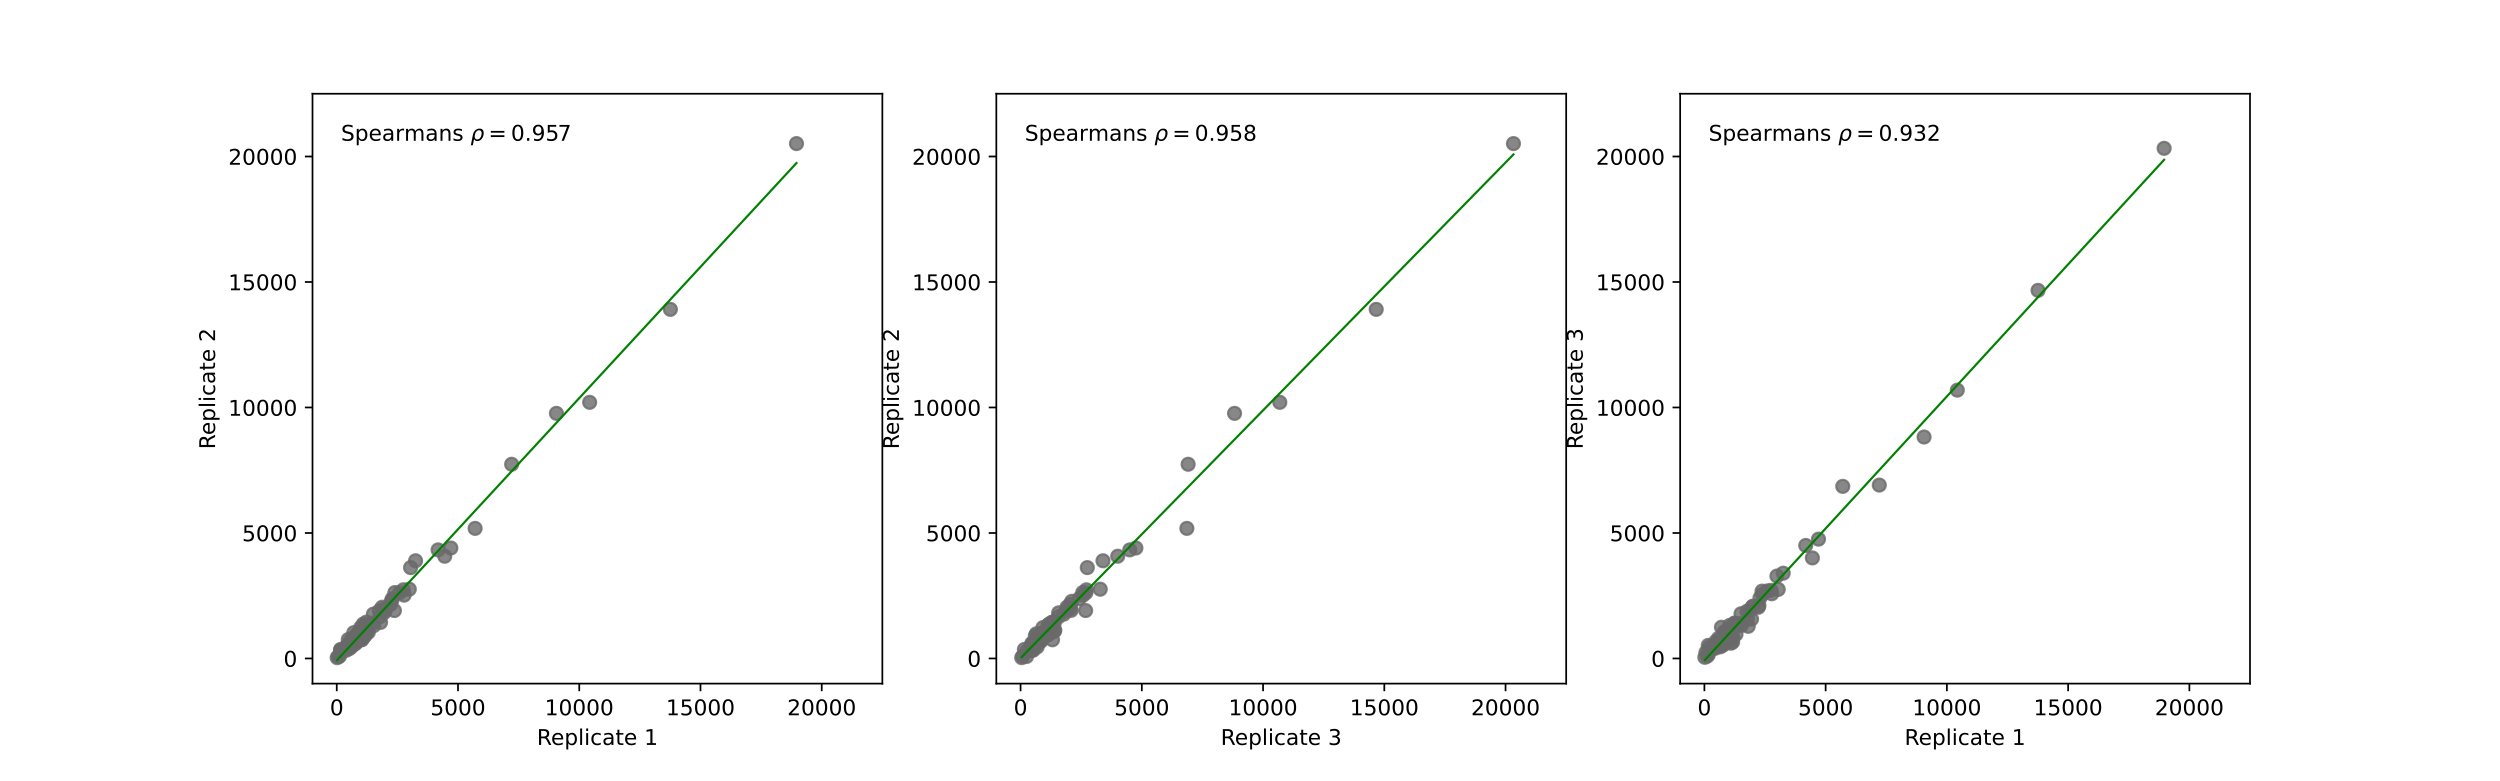 <?xml version="1.0" encoding="utf-8" standalone="no"?>
<!DOCTYPE svg PUBLIC "-//W3C//DTD SVG 1.1//EN"
  "http://www.w3.org/Graphics/SVG/1.1/DTD/svg11.dtd">
<!-- Created with matplotlib (https://matplotlib.org/) -->
<svg height="360pt" version="1.1" viewBox="0 0 1152 360" width="1152pt" xmlns="http://www.w3.org/2000/svg" xmlns:xlink="http://www.w3.org/1999/xlink">
 <defs>
  <style type="text/css">
*{stroke-linecap:butt;stroke-linejoin:round;}
  </style>
 </defs>
 <g id="figure_1">
  <g id="patch_1">
   <path d="M 0 360 
L 1152 360 
L 1152 0 
L 0 0 
z
" style="fill:#ffffff;"/>
  </g>
  <g id="axes_1">
   <g id="patch_2">
    <path d="M 144 315 
L 406.588 315 
L 406.588 43.2 
L 144 43.2 
z
" style="fill:#ffffff;"/>
   </g>
   <g id="PathCollection_1">
    <defs>
     <path d="M 0 3 
C 0.796 3 1.559 2.684 2.121 2.121 
C 2.684 1.559 3 0.796 3 0 
C 3 -0.796 2.684 -1.559 2.121 -2.121 
C 1.559 -2.684 0.796 -3 0 -3 
C -0.796 -3 -1.559 -2.684 -2.121 -2.121 
C -2.684 -1.559 -3 -0.796 -3 0 
C -3 0.796 -2.684 1.559 -2.121 2.121 
C -1.559 2.684 -0.796 3 0 3 
z
" id="m8e279285f8" style="stroke:#696969;stroke-opacity:0.8;"/>
    </defs>
    <g clip-path="url(#pdc117015e1)">
     <use style="fill:#696969;fill-opacity:0.8;stroke:#696969;stroke-opacity:0.8;" x="271.712" xlink:href="#m8e279285f8" y="185.394"/>
     <use style="fill:#696969;fill-opacity:0.8;stroke:#696969;stroke-opacity:0.8;" x="165.52" xlink:href="#m8e279285f8" y="291.295"/>
     <use style="fill:#696969;fill-opacity:0.8;stroke:#696969;stroke-opacity:0.8;" x="166.206" xlink:href="#m8e279285f8" y="289.196"/>
     <use style="fill:#696969;fill-opacity:0.8;stroke:#696969;stroke-opacity:0.8;" x="167.139" xlink:href="#m8e279285f8" y="291.342"/>
     <use style="fill:#696969;fill-opacity:0.8;stroke:#696969;stroke-opacity:0.8;" x="177.254" xlink:href="#m8e279285f8" y="280.386"/>
     <use style="fill:#696969;fill-opacity:0.8;stroke:#696969;stroke-opacity:0.8;" x="166.31" xlink:href="#m8e279285f8" y="293.671"/>
     <use style="fill:#696969;fill-opacity:0.8;stroke:#696969;stroke-opacity:0.8;" x="164.021" xlink:href="#m8e279285f8" y="294.61"/>
     <use style="fill:#696969;fill-opacity:0.8;stroke:#696969;stroke-opacity:0.8;" x="180.007" xlink:href="#m8e279285f8" y="278.515"/>
     <use style="fill:#696969;fill-opacity:0.8;stroke:#696969;stroke-opacity:0.8;" x="162.597" xlink:href="#m8e279285f8" y="296.83"/>
     <use style="fill:#696969;fill-opacity:0.8;stroke:#696969;stroke-opacity:0.8;" x="157.004" xlink:href="#m8e279285f8" y="299.256"/>
     <use style="fill:#696969;fill-opacity:0.8;stroke:#696969;stroke-opacity:0.8;" x="165.12" xlink:href="#m8e279285f8" y="295.044"/>
     <use style="fill:#696969;fill-opacity:0.8;stroke:#696969;stroke-opacity:0.8;" x="164.168" xlink:href="#m8e279285f8" y="295.606"/>
     <use style="fill:#696969;fill-opacity:0.8;stroke:#696969;stroke-opacity:0.8;" x="164.642" xlink:href="#m8e279285f8" y="293.426"/>
     <use style="fill:#696969;fill-opacity:0.8;stroke:#696969;stroke-opacity:0.8;" x="256.402" xlink:href="#m8e279285f8" y="190.475"/>
     <use style="fill:#696969;fill-opacity:0.8;stroke:#696969;stroke-opacity:0.8;" x="166.754" xlink:href="#m8e279285f8" y="294.814"/>
     <use style="fill:#696969;fill-opacity:0.8;stroke:#696969;stroke-opacity:0.8;" x="189.193" xlink:href="#m8e279285f8" y="261.551"/>
     <use style="fill:#696969;fill-opacity:0.8;stroke:#696969;stroke-opacity:0.8;" x="160.935" xlink:href="#m8e279285f8" y="298.91"/>
     <use style="fill:#696969;fill-opacity:0.8;stroke:#696969;stroke-opacity:0.8;" x="168.325" xlink:href="#m8e279285f8" y="292.718"/>
     <use style="fill:#696969;fill-opacity:0.8;stroke:#696969;stroke-opacity:0.8;" x="188.599" xlink:href="#m8e279285f8" y="271.495"/>
     <use style="fill:#696969;fill-opacity:0.8;stroke:#696969;stroke-opacity:0.8;" x="163.858" xlink:href="#m8e279285f8" y="295.842"/>
     <use style="fill:#696969;fill-opacity:0.8;stroke:#696969;stroke-opacity:0.8;" x="159.954" xlink:href="#m8e279285f8" y="298.027"/>
     <use style="fill:#696969;fill-opacity:0.8;stroke:#696969;stroke-opacity:0.8;" x="191.495" xlink:href="#m8e279285f8" y="258.405"/>
     <use style="fill:#696969;fill-opacity:0.8;stroke:#696969;stroke-opacity:0.8;" x="176.909" xlink:href="#m8e279285f8" y="282.4"/>
     <use style="fill:#696969;fill-opacity:0.8;stroke:#696969;stroke-opacity:0.8;" x="207.75" xlink:href="#m8e279285f8" y="252.527"/>
     <use style="fill:#696969;fill-opacity:0.8;stroke:#696969;stroke-opacity:0.8;" x="235.771" xlink:href="#m8e279285f8" y="213.933"/>
     <use style="fill:#696969;fill-opacity:0.8;stroke:#696969;stroke-opacity:0.8;" x="163.615" xlink:href="#m8e279285f8" y="293.28"/>
     <use style="fill:#696969;fill-opacity:0.8;stroke:#696969;stroke-opacity:0.8;" x="160.747" xlink:href="#m8e279285f8" y="298.217"/>
     <use style="fill:#696969;fill-opacity:0.8;stroke:#696969;stroke-opacity:0.8;" x="172.061" xlink:href="#m8e279285f8" y="282.988"/>
     <use style="fill:#696969;fill-opacity:0.8;stroke:#696969;stroke-opacity:0.8;" x="185.872" xlink:href="#m8e279285f8" y="271.781"/>
     <use style="fill:#696969;fill-opacity:0.8;stroke:#696969;stroke-opacity:0.8;" x="165.045" xlink:href="#m8e279285f8" y="292.88"/>
     <use style="fill:#696969;fill-opacity:0.8;stroke:#696969;stroke-opacity:0.8;" x="156.959" xlink:href="#m8e279285f8" y="299.577"/>
     <use style="fill:#696969;fill-opacity:0.8;stroke:#696969;stroke-opacity:0.8;" x="201.871" xlink:href="#m8e279285f8" y="253.391"/>
     <use style="fill:#696969;fill-opacity:0.8;stroke:#696969;stroke-opacity:0.8;" x="169.082" xlink:href="#m8e279285f8" y="290.827"/>
     <use style="fill:#696969;fill-opacity:0.8;stroke:#696969;stroke-opacity:0.8;" x="164.121" xlink:href="#m8e279285f8" y="294.237"/>
     <use style="fill:#696969;fill-opacity:0.8;stroke:#696969;stroke-opacity:0.8;" x="160.698" xlink:href="#m8e279285f8" y="297.646"/>
     <use style="fill:#696969;fill-opacity:0.8;stroke:#696969;stroke-opacity:0.8;" x="167.6" xlink:href="#m8e279285f8" y="293.551"/>
     <use style="fill:#696969;fill-opacity:0.8;stroke:#696969;stroke-opacity:0.8;" x="164.131" xlink:href="#m8e279285f8" y="295.889"/>
     <use style="fill:#696969;fill-opacity:0.8;stroke:#696969;stroke-opacity:0.8;" x="218.928" xlink:href="#m8e279285f8" y="243.478"/>
     <use style="fill:#696969;fill-opacity:0.8;stroke:#696969;stroke-opacity:0.8;" x="204.93" xlink:href="#m8e279285f8" y="256.307"/>
     <use style="fill:#696969;fill-opacity:0.8;stroke:#696969;stroke-opacity:0.8;" x="163.75" xlink:href="#m8e279285f8" y="296.64"/>
     <use style="fill:#696969;fill-opacity:0.8;stroke:#696969;stroke-opacity:0.8;" x="177.51" xlink:href="#m8e279285f8" y="281.255"/>
     <use style="fill:#696969;fill-opacity:0.8;stroke:#696969;stroke-opacity:0.8;" x="155.374" xlink:href="#m8e279285f8" y="303.057"/>
     <use style="fill:#696969;fill-opacity:0.8;stroke:#696969;stroke-opacity:0.8;" x="186.225" xlink:href="#m8e279285f8" y="274.244"/>
     <use style="fill:#696969;fill-opacity:0.8;stroke:#696969;stroke-opacity:0.8;" x="181.735" xlink:href="#m8e279285f8" y="281.339"/>
     <use style="fill:#696969;fill-opacity:0.8;stroke:#696969;stroke-opacity:0.8;" x="168.44" xlink:href="#m8e279285f8" y="288.075"/>
     <use style="fill:#696969;fill-opacity:0.8;stroke:#696969;stroke-opacity:0.8;" x="165.222" xlink:href="#m8e279285f8" y="291.93"/>
     <use style="fill:#696969;fill-opacity:0.8;stroke:#696969;stroke-opacity:0.8;" x="169.077" xlink:href="#m8e279285f8" y="290.383"/>
     <use style="fill:#696969;fill-opacity:0.8;stroke:#696969;stroke-opacity:0.8;" x="168.515" xlink:href="#m8e279285f8" y="289.889"/>
     <use style="fill:#696969;fill-opacity:0.8;stroke:#696969;stroke-opacity:0.8;" x="162.343" xlink:href="#m8e279285f8" y="297.212"/>
     <use style="fill:#696969;fill-opacity:0.8;stroke:#696969;stroke-opacity:0.8;" x="167.09" xlink:href="#m8e279285f8" y="292.617"/>
     <use style="fill:#696969;fill-opacity:0.8;stroke:#696969;stroke-opacity:0.8;" x="167.365" xlink:href="#m8e279285f8" y="292.994"/>
     <use style="fill:#696969;fill-opacity:0.8;stroke:#696969;stroke-opacity:0.8;" x="164.558" xlink:href="#m8e279285f8" y="294.029"/>
     <use style="fill:#696969;fill-opacity:0.8;stroke:#696969;stroke-opacity:0.8;" x="180.296" xlink:href="#m8e279285f8" y="277.098"/>
     <use style="fill:#696969;fill-opacity:0.8;stroke:#696969;stroke-opacity:0.8;" x="176.094" xlink:href="#m8e279285f8" y="279.811"/>
     <use style="fill:#696969;fill-opacity:0.8;stroke:#696969;stroke-opacity:0.8;" x="172.244" xlink:href="#m8e279285f8" y="288.289"/>
     <use style="fill:#696969;fill-opacity:0.8;stroke:#696969;stroke-opacity:0.8;" x="174.783" xlink:href="#m8e279285f8" y="281.468"/>
     <use style="fill:#696969;fill-opacity:0.8;stroke:#696969;stroke-opacity:0.8;" x="165.169" xlink:href="#m8e279285f8" y="294.011"/>
     <use style="fill:#696969;fill-opacity:0.8;stroke:#696969;stroke-opacity:0.8;" x="367.017" xlink:href="#m8e279285f8" y="66.169"/>
     <use style="fill:#696969;fill-opacity:0.8;stroke:#696969;stroke-opacity:0.8;" x="175.082" xlink:href="#m8e279285f8" y="284.187"/>
     <use style="fill:#696969;fill-opacity:0.8;stroke:#696969;stroke-opacity:0.8;" x="164.97" xlink:href="#m8e279285f8" y="291.751"/>
     <use style="fill:#696969;fill-opacity:0.8;stroke:#696969;stroke-opacity:0.8;" x="157.047" xlink:href="#m8e279285f8" y="300.039"/>
     <use style="fill:#696969;fill-opacity:0.8;stroke:#696969;stroke-opacity:0.8;" x="161.692" xlink:href="#m8e279285f8" y="294.921"/>
     <use style="fill:#696969;fill-opacity:0.8;stroke:#696969;stroke-opacity:0.8;" x="155.891" xlink:href="#m8e279285f8" y="302.527"/>
     <use style="fill:#696969;fill-opacity:0.8;stroke:#696969;stroke-opacity:0.8;" x="165.965" xlink:href="#m8e279285f8" y="292.63"/>
     <use style="fill:#696969;fill-opacity:0.8;stroke:#696969;stroke-opacity:0.8;" x="168.196" xlink:href="#m8e279285f8" y="292.04"/>
     <use style="fill:#696969;fill-opacity:0.8;stroke:#696969;stroke-opacity:0.8;" x="166.448" xlink:href="#m8e279285f8" y="294.646"/>
     <use style="fill:#696969;fill-opacity:0.8;stroke:#696969;stroke-opacity:0.8;" x="166.677" xlink:href="#m8e279285f8" y="292.797"/>
     <use style="fill:#696969;fill-opacity:0.8;stroke:#696969;stroke-opacity:0.8;" x="162.269" xlink:href="#m8e279285f8" y="296.632"/>
     <use style="fill:#696969;fill-opacity:0.8;stroke:#696969;stroke-opacity:0.8;" x="165.047" xlink:href="#m8e279285f8" y="292.654"/>
     <use style="fill:#696969;fill-opacity:0.8;stroke:#696969;stroke-opacity:0.8;" x="162.402" xlink:href="#m8e279285f8" y="295.306"/>
     <use style="fill:#696969;fill-opacity:0.8;stroke:#696969;stroke-opacity:0.8;" x="166" xlink:href="#m8e279285f8" y="292.289"/>
     <use style="fill:#696969;fill-opacity:0.8;stroke:#696969;stroke-opacity:0.8;" x="308.909" xlink:href="#m8e279285f8" y="142.558"/>
     <use style="fill:#696969;fill-opacity:0.8;stroke:#696969;stroke-opacity:0.8;" x="163.037" xlink:href="#m8e279285f8" y="291.533"/>
     <use style="fill:#696969;fill-opacity:0.8;stroke:#696969;stroke-opacity:0.8;" x="161.872" xlink:href="#m8e279285f8" y="298.096"/>
     <use style="fill:#696969;fill-opacity:0.8;stroke:#696969;stroke-opacity:0.8;" x="163.564" xlink:href="#m8e279285f8" y="294.73"/>
     <use style="fill:#696969;fill-opacity:0.8;stroke:#696969;stroke-opacity:0.8;" x="184.121" xlink:href="#m8e279285f8" y="273.144"/>
     <use style="fill:#696969;fill-opacity:0.8;stroke:#696969;stroke-opacity:0.8;" x="169.744" xlink:href="#m8e279285f8" y="291.317"/>
     <use style="fill:#696969;fill-opacity:0.8;stroke:#696969;stroke-opacity:0.8;" x="181.962" xlink:href="#m8e279285f8" y="273.053"/>
     <use style="fill:#696969;fill-opacity:0.8;stroke:#696969;stroke-opacity:0.8;" x="157.476" xlink:href="#m8e279285f8" y="299.63"/>
     <use style="fill:#696969;fill-opacity:0.8;stroke:#696969;stroke-opacity:0.8;" x="165.202" xlink:href="#m8e279285f8" y="294.754"/>
     <use style="fill:#696969;fill-opacity:0.8;stroke:#696969;stroke-opacity:0.8;" x="164.278" xlink:href="#m8e279285f8" y="292.893"/>
     <use style="fill:#696969;fill-opacity:0.8;stroke:#696969;stroke-opacity:0.8;" x="160.481" xlink:href="#m8e279285f8" y="294.687"/>
     <use style="fill:#696969;fill-opacity:0.8;stroke:#696969;stroke-opacity:0.8;" x="156.467" xlink:href="#m8e279285f8" y="302.353"/>
     <use style="fill:#696969;fill-opacity:0.8;stroke:#696969;stroke-opacity:0.8;" x="165.078" xlink:href="#m8e279285f8" y="294.738"/>
     <use style="fill:#696969;fill-opacity:0.8;stroke:#696969;stroke-opacity:0.8;" x="159.894" xlink:href="#m8e279285f8" y="297.466"/>
     <use style="fill:#696969;fill-opacity:0.8;stroke:#696969;stroke-opacity:0.8;" x="162.727" xlink:href="#m8e279285f8" y="297.065"/>
     <use style="fill:#696969;fill-opacity:0.8;stroke:#696969;stroke-opacity:0.8;" x="159.47" xlink:href="#m8e279285f8" y="299.686"/>
     <use style="fill:#696969;fill-opacity:0.8;stroke:#696969;stroke-opacity:0.8;" x="162.466" xlink:href="#m8e279285f8" y="296.459"/>
     <use style="fill:#696969;fill-opacity:0.8;stroke:#696969;stroke-opacity:0.8;" x="180.779" xlink:href="#m8e279285f8" y="275.88"/>
     <use style="fill:#696969;fill-opacity:0.8;stroke:#696969;stroke-opacity:0.8;" x="175.367" xlink:href="#m8e279285f8" y="286.803"/>
     <use style="fill:#696969;fill-opacity:0.8;stroke:#696969;stroke-opacity:0.8;" x="165.015" xlink:href="#m8e279285f8" y="295.261"/>
     <use style="fill:#696969;fill-opacity:0.8;stroke:#696969;stroke-opacity:0.8;" x="162.353" xlink:href="#m8e279285f8" y="296.209"/>
     <use style="fill:#696969;fill-opacity:0.8;stroke:#696969;stroke-opacity:0.8;" x="164.598" xlink:href="#m8e279285f8" y="293.401"/>
     <use style="fill:#696969;fill-opacity:0.8;stroke:#696969;stroke-opacity:0.8;" x="168.896" xlink:href="#m8e279285f8" y="286.63"/>
     <use style="fill:#696969;fill-opacity:0.8;stroke:#696969;stroke-opacity:0.8;" x="163.053" xlink:href="#m8e279285f8" y="295.666"/>
     <use style="fill:#696969;fill-opacity:0.8;stroke:#696969;stroke-opacity:0.8;" x="171.55" xlink:href="#m8e279285f8" y="287.252"/>
     <use style="fill:#696969;fill-opacity:0.8;stroke:#696969;stroke-opacity:0.8;" x="167.452" xlink:href="#m8e279285f8" y="291.202"/>
     <use style="fill:#696969;fill-opacity:0.8;stroke:#696969;stroke-opacity:0.8;" x="167.383" xlink:href="#m8e279285f8" y="287.569"/>
    </g>
   </g>
   <g id="PolyCollection_1">
    <path clip-path="url(#pdc117015e1)" d="M 155.374 304.074 
L 155.374 304.074 
L 157.511 301.755 
L 159.649 299.441 
L 161.787 297.126 
L 163.925 294.82 
L 166.063 292.522 
L 168.2 290.235 
L 170.338 287.942 
L 172.476 285.652 
L 174.614 283.355 
L 176.752 281.041 
L 178.889 278.736 
L 181.027 276.425 
L 183.165 274.125 
L 185.303 271.811 
L 187.441 269.504 
L 189.579 267.194 
L 191.716 264.89 
L 193.854 262.582 
L 195.992 260.268 
L 198.13 257.959 
L 200.268 255.649 
L 202.405 253.341 
L 204.543 251.031 
L 206.681 248.717 
L 208.819 246.409 
L 210.957 244.101 
L 213.095 241.781 
L 215.232 239.472 
L 217.37 237.164 
L 219.508 234.855 
L 221.646 232.554 
L 223.784 230.246 
L 225.921 227.931 
L 228.059 225.624 
L 230.197 223.32 
L 232.335 221.016 
L 234.473 218.709 
L 236.61 216.4 
L 238.748 214.089 
L 240.886 211.782 
L 243.024 209.477 
L 245.162 207.164 
L 247.3 204.847 
L 249.437 202.541 
L 251.575 200.235 
L 253.713 197.928 
L 255.851 195.625 
L 257.989 193.323 
L 260.126 191.02 
L 262.264 188.713 
L 264.402 186.4 
L 266.54 184.087 
L 268.678 181.78 
L 270.816 179.474 
L 272.953 177.17 
L 275.091 174.866 
L 277.229 172.561 
L 279.367 170.257 
L 281.505 167.949 
L 283.642 165.641 
L 285.78 163.332 
L 287.918 161.022 
L 290.056 158.715 
L 292.194 156.409 
L 294.331 154.104 
L 296.469 151.796 
L 298.607 149.485 
L 300.745 147.171 
L 302.883 144.857 
L 305.021 142.544 
L 307.158 140.232 
L 309.296 137.919 
L 311.434 135.612 
L 313.572 133.304 
L 315.71 130.997 
L 317.847 128.689 
L 319.985 126.382 
L 322.123 124.075 
L 324.261 121.771 
L 326.399 119.467 
L 328.536 117.163 
L 330.674 114.856 
L 332.812 112.548 
L 334.95 110.24 
L 337.088 107.932 
L 339.226 105.623 
L 341.363 103.314 
L 343.501 101.002 
L 345.639 98.689 
L 347.777 96.377 
L 349.915 94.064 
L 352.052 91.752 
L 354.19 89.439 
L 356.328 87.127 
L 358.466 84.815 
L 360.604 82.503 
L 362.742 80.192 
L 364.879 77.881 
L 367.017 75.572 
L 367.017 75.572 
L 367.017 75.572 
L 364.879 77.881 
L 362.742 80.192 
L 360.604 82.503 
L 358.466 84.815 
L 356.328 87.127 
L 354.19 89.439 
L 352.052 91.752 
L 349.915 94.064 
L 347.777 96.377 
L 345.639 98.689 
L 343.501 101.002 
L 341.363 103.314 
L 339.226 105.623 
L 337.088 107.932 
L 334.95 110.24 
L 332.812 112.548 
L 330.674 114.856 
L 328.536 117.163 
L 326.399 119.467 
L 324.261 121.771 
L 322.123 124.075 
L 319.985 126.382 
L 317.847 128.689 
L 315.71 130.997 
L 313.572 133.304 
L 311.434 135.612 
L 309.296 137.919 
L 307.158 140.232 
L 305.021 142.544 
L 302.883 144.857 
L 300.745 147.171 
L 298.607 149.485 
L 296.469 151.796 
L 294.331 154.104 
L 292.194 156.409 
L 290.056 158.715 
L 287.918 161.022 
L 285.78 163.332 
L 283.642 165.641 
L 281.505 167.949 
L 279.367 170.257 
L 277.229 172.561 
L 275.091 174.866 
L 272.953 177.17 
L 270.816 179.474 
L 268.678 181.78 
L 266.54 184.087 
L 264.402 186.4 
L 262.264 188.713 
L 260.126 191.02 
L 257.989 193.323 
L 255.851 195.625 
L 253.713 197.928 
L 251.575 200.235 
L 249.437 202.541 
L 247.3 204.847 
L 245.162 207.164 
L 243.024 209.477 
L 240.886 211.782 
L 238.748 214.089 
L 236.61 216.4 
L 234.473 218.709 
L 232.335 221.016 
L 230.197 223.32 
L 228.059 225.624 
L 225.921 227.931 
L 223.784 230.246 
L 221.646 232.554 
L 219.508 234.855 
L 217.37 237.164 
L 215.232 239.472 
L 213.095 241.781 
L 210.957 244.101 
L 208.819 246.409 
L 206.681 248.717 
L 204.543 251.031 
L 202.405 253.341 
L 200.268 255.649 
L 198.13 257.959 
L 195.992 260.268 
L 193.854 262.582 
L 191.716 264.89 
L 189.579 267.194 
L 187.441 269.504 
L 185.303 271.811 
L 183.165 274.125 
L 181.027 276.425 
L 178.889 278.736 
L 176.752 281.041 
L 174.614 283.355 
L 172.476 285.652 
L 170.338 287.942 
L 168.2 290.235 
L 166.063 292.522 
L 163.925 294.82 
L 161.787 297.126 
L 159.649 299.441 
L 157.511 301.755 
L 155.374 304.074 
z
" style="fill:#008000;fill-opacity:0.15;"/>
   </g>
   <g id="matplotlib.axis_1">
    <g id="xtick_1">
     <g id="line2d_1">
      <defs>
       <path d="M 0 0 
L 0 3.5 
" id="m38559f93cf" style="stroke:#000000;stroke-width:0.8;"/>
      </defs>
      <g>
       <use style="stroke:#000000;stroke-width:0.8;" x="155.174" xlink:href="#m38559f93cf" y="315"/>
      </g>
     </g>
     <g id="text_1">
      <!-- 0 -->
      <defs>
       <path d="M 31.781 66.406 
Q 24.172 66.406 20.328 58.906 
Q 16.5 51.422 16.5 36.375 
Q 16.5 21.391 20.328 13.891 
Q 24.172 6.391 31.781 6.391 
Q 39.453 6.391 43.281 13.891 
Q 47.125 21.391 47.125 36.375 
Q 47.125 51.422 43.281 58.906 
Q 39.453 66.406 31.781 66.406 
z
M 31.781 74.219 
Q 44.047 74.219 50.516 64.516 
Q 56.984 54.828 56.984 36.375 
Q 56.984 17.969 50.516 8.266 
Q 44.047 -1.422 31.781 -1.422 
Q 19.531 -1.422 13.062 8.266 
Q 6.594 17.969 6.594 36.375 
Q 6.594 54.828 13.062 64.516 
Q 19.531 74.219 31.781 74.219 
z
" id="DejaVuSans-48"/>
      </defs>
      <g transform="translate(151.993 329.598)scale(0.1 -0.1)">
       <use xlink:href="#DejaVuSans-48"/>
      </g>
     </g>
    </g>
    <g id="xtick_2">
     <g id="line2d_2">
      <g>
       <use style="stroke:#000000;stroke-width:0.8;" x="211.044" xlink:href="#m38559f93cf" y="315"/>
      </g>
     </g>
     <g id="text_2">
      <!-- 5000 -->
      <defs>
       <path d="M 10.797 72.906 
L 49.516 72.906 
L 49.516 64.594 
L 19.828 64.594 
L 19.828 46.734 
Q 21.969 47.469 24.109 47.828 
Q 26.266 48.188 28.422 48.188 
Q 40.625 48.188 47.75 41.5 
Q 54.891 34.812 54.891 23.391 
Q 54.891 11.625 47.562 5.094 
Q 40.234 -1.422 26.906 -1.422 
Q 22.312 -1.422 17.547 -0.641 
Q 12.797 0.141 7.719 1.703 
L 7.719 11.625 
Q 12.109 9.234 16.797 8.062 
Q 21.484 6.891 26.703 6.891 
Q 35.156 6.891 40.078 11.328 
Q 45.016 15.766 45.016 23.391 
Q 45.016 31 40.078 35.438 
Q 35.156 39.891 26.703 39.891 
Q 22.75 39.891 18.812 39.016 
Q 14.891 38.141 10.797 36.281 
z
" id="DejaVuSans-53"/>
      </defs>
      <g transform="translate(198.319 329.598)scale(0.1 -0.1)">
       <use xlink:href="#DejaVuSans-53"/>
       <use x="63.623" xlink:href="#DejaVuSans-48"/>
       <use x="127.246" xlink:href="#DejaVuSans-48"/>
       <use x="190.869" xlink:href="#DejaVuSans-48"/>
      </g>
     </g>
    </g>
    <g id="xtick_3">
     <g id="line2d_3">
      <g>
       <use style="stroke:#000000;stroke-width:0.8;" x="266.914" xlink:href="#m38559f93cf" y="315"/>
      </g>
     </g>
     <g id="text_3">
      <!-- 10000 -->
      <defs>
       <path d="M 12.406 8.297 
L 28.516 8.297 
L 28.516 63.922 
L 10.984 60.406 
L 10.984 69.391 
L 28.422 72.906 
L 38.281 72.906 
L 38.281 8.297 
L 54.391 8.297 
L 54.391 0 
L 12.406 0 
z
" id="DejaVuSans-49"/>
      </defs>
      <g transform="translate(251.007 329.598)scale(0.1 -0.1)">
       <use xlink:href="#DejaVuSans-49"/>
       <use x="63.623" xlink:href="#DejaVuSans-48"/>
       <use x="127.246" xlink:href="#DejaVuSans-48"/>
       <use x="190.869" xlink:href="#DejaVuSans-48"/>
       <use x="254.492" xlink:href="#DejaVuSans-48"/>
      </g>
     </g>
    </g>
    <g id="xtick_4">
     <g id="line2d_4">
      <g>
       <use style="stroke:#000000;stroke-width:0.8;" x="322.783" xlink:href="#m38559f93cf" y="315"/>
      </g>
     </g>
     <g id="text_4">
      <!-- 15000 -->
      <g transform="translate(306.877 329.598)scale(0.1 -0.1)">
       <use xlink:href="#DejaVuSans-49"/>
       <use x="63.623" xlink:href="#DejaVuSans-53"/>
       <use x="127.246" xlink:href="#DejaVuSans-48"/>
       <use x="190.869" xlink:href="#DejaVuSans-48"/>
       <use x="254.492" xlink:href="#DejaVuSans-48"/>
      </g>
     </g>
    </g>
    <g id="xtick_5">
     <g id="line2d_5">
      <g>
       <use style="stroke:#000000;stroke-width:0.8;" x="378.653" xlink:href="#m38559f93cf" y="315"/>
      </g>
     </g>
     <g id="text_5">
      <!-- 20000 -->
      <defs>
       <path d="M 19.188 8.297 
L 53.609 8.297 
L 53.609 0 
L 7.328 0 
L 7.328 8.297 
Q 12.938 14.109 22.625 23.891 
Q 32.328 33.688 34.812 36.531 
Q 39.547 41.844 41.422 45.531 
Q 43.312 49.219 43.312 52.781 
Q 43.312 58.594 39.234 62.25 
Q 35.156 65.922 28.609 65.922 
Q 23.969 65.922 18.812 64.312 
Q 13.672 62.703 7.812 59.422 
L 7.812 69.391 
Q 13.766 71.781 18.938 73 
Q 24.125 74.219 28.422 74.219 
Q 39.75 74.219 46.484 68.547 
Q 53.219 62.891 53.219 53.422 
Q 53.219 48.922 51.531 44.891 
Q 49.859 40.875 45.406 35.406 
Q 44.188 33.984 37.641 27.219 
Q 31.109 20.453 19.188 8.297 
z
" id="DejaVuSans-50"/>
      </defs>
      <g transform="translate(362.747 329.598)scale(0.1 -0.1)">
       <use xlink:href="#DejaVuSans-50"/>
       <use x="63.623" xlink:href="#DejaVuSans-48"/>
       <use x="127.246" xlink:href="#DejaVuSans-48"/>
       <use x="190.869" xlink:href="#DejaVuSans-48"/>
       <use x="254.492" xlink:href="#DejaVuSans-48"/>
      </g>
     </g>
    </g>
    <g id="text_6">
     <!-- Replicate 1 -->
     <defs>
      <path d="M 44.391 34.188 
Q 47.562 33.109 50.562 29.594 
Q 53.562 26.078 56.594 19.922 
L 66.609 0 
L 56 0 
L 46.688 18.703 
Q 43.062 26.031 39.672 28.422 
Q 36.281 30.812 30.422 30.812 
L 19.672 30.812 
L 19.672 0 
L 9.812 0 
L 9.812 72.906 
L 32.078 72.906 
Q 44.578 72.906 50.734 67.672 
Q 56.891 62.453 56.891 51.906 
Q 56.891 45.016 53.688 40.469 
Q 50.484 35.938 44.391 34.188 
z
M 19.672 64.797 
L 19.672 38.922 
L 32.078 38.922 
Q 39.203 38.922 42.844 42.219 
Q 46.484 45.516 46.484 51.906 
Q 46.484 58.297 42.844 61.547 
Q 39.203 64.797 32.078 64.797 
z
" id="DejaVuSans-82"/>
      <path d="M 56.203 29.594 
L 56.203 25.203 
L 14.891 25.203 
Q 15.484 15.922 20.484 11.062 
Q 25.484 6.203 34.422 6.203 
Q 39.594 6.203 44.453 7.469 
Q 49.312 8.734 54.109 11.281 
L 54.109 2.781 
Q 49.266 0.734 44.188 -0.344 
Q 39.109 -1.422 33.891 -1.422 
Q 20.797 -1.422 13.156 6.188 
Q 5.516 13.812 5.516 26.812 
Q 5.516 40.234 12.766 48.109 
Q 20.016 56 32.328 56 
Q 43.359 56 49.781 48.891 
Q 56.203 41.797 56.203 29.594 
z
M 47.219 32.234 
Q 47.125 39.594 43.094 43.984 
Q 39.062 48.391 32.422 48.391 
Q 24.906 48.391 20.391 44.141 
Q 15.875 39.891 15.188 32.172 
z
" id="DejaVuSans-101"/>
      <path d="M 18.109 8.203 
L 18.109 -20.797 
L 9.078 -20.797 
L 9.078 54.688 
L 18.109 54.688 
L 18.109 46.391 
Q 20.953 51.266 25.266 53.625 
Q 29.594 56 35.594 56 
Q 45.562 56 51.781 48.094 
Q 58.016 40.188 58.016 27.297 
Q 58.016 14.406 51.781 6.484 
Q 45.562 -1.422 35.594 -1.422 
Q 29.594 -1.422 25.266 0.953 
Q 20.953 3.328 18.109 8.203 
z
M 48.688 27.297 
Q 48.688 37.203 44.609 42.844 
Q 40.531 48.484 33.406 48.484 
Q 26.266 48.484 22.188 42.844 
Q 18.109 37.203 18.109 27.297 
Q 18.109 17.391 22.188 11.75 
Q 26.266 6.109 33.406 6.109 
Q 40.531 6.109 44.609 11.75 
Q 48.688 17.391 48.688 27.297 
z
" id="DejaVuSans-112"/>
      <path d="M 9.422 75.984 
L 18.406 75.984 
L 18.406 0 
L 9.422 0 
z
" id="DejaVuSans-108"/>
      <path d="M 9.422 54.688 
L 18.406 54.688 
L 18.406 0 
L 9.422 0 
z
M 9.422 75.984 
L 18.406 75.984 
L 18.406 64.594 
L 9.422 64.594 
z
" id="DejaVuSans-105"/>
      <path d="M 48.781 52.594 
L 48.781 44.188 
Q 44.969 46.297 41.141 47.344 
Q 37.312 48.391 33.406 48.391 
Q 24.656 48.391 19.812 42.844 
Q 14.984 37.312 14.984 27.297 
Q 14.984 17.281 19.812 11.734 
Q 24.656 6.203 33.406 6.203 
Q 37.312 6.203 41.141 7.25 
Q 44.969 8.297 48.781 10.406 
L 48.781 2.094 
Q 45.016 0.344 40.984 -0.531 
Q 36.969 -1.422 32.422 -1.422 
Q 20.062 -1.422 12.781 6.344 
Q 5.516 14.109 5.516 27.297 
Q 5.516 40.672 12.859 48.328 
Q 20.219 56 33.016 56 
Q 37.156 56 41.109 55.141 
Q 45.062 54.297 48.781 52.594 
z
" id="DejaVuSans-99"/>
      <path d="M 34.281 27.484 
Q 23.391 27.484 19.188 25 
Q 14.984 22.516 14.984 16.5 
Q 14.984 11.719 18.141 8.906 
Q 21.297 6.109 26.703 6.109 
Q 34.188 6.109 38.703 11.406 
Q 43.219 16.703 43.219 25.484 
L 43.219 27.484 
z
M 52.203 31.203 
L 52.203 0 
L 43.219 0 
L 43.219 8.297 
Q 40.141 3.328 35.547 0.953 
Q 30.953 -1.422 24.312 -1.422 
Q 15.922 -1.422 10.953 3.297 
Q 6 8.016 6 15.922 
Q 6 25.141 12.172 29.828 
Q 18.359 34.516 30.609 34.516 
L 43.219 34.516 
L 43.219 35.406 
Q 43.219 41.609 39.141 45 
Q 35.062 48.391 27.688 48.391 
Q 23 48.391 18.547 47.266 
Q 14.109 46.141 10.016 43.891 
L 10.016 52.203 
Q 14.938 54.109 19.578 55.047 
Q 24.219 56 28.609 56 
Q 40.484 56 46.344 49.844 
Q 52.203 43.703 52.203 31.203 
z
" id="DejaVuSans-97"/>
      <path d="M 18.312 70.219 
L 18.312 54.688 
L 36.812 54.688 
L 36.812 47.703 
L 18.312 47.703 
L 18.312 18.016 
Q 18.312 11.328 20.141 9.422 
Q 21.969 7.516 27.594 7.516 
L 36.812 7.516 
L 36.812 0 
L 27.594 0 
Q 17.188 0 13.234 3.875 
Q 9.281 7.766 9.281 18.016 
L 9.281 47.703 
L 2.688 47.703 
L 2.688 54.688 
L 9.281 54.688 
L 9.281 70.219 
z
" id="DejaVuSans-116"/>
      <path id="DejaVuSans-32"/>
     </defs>
     <g transform="translate(247.396 343.277)scale(0.1 -0.1)">
      <use xlink:href="#DejaVuSans-82"/>
      <use x="64.982" xlink:href="#DejaVuSans-101"/>
      <use x="126.506" xlink:href="#DejaVuSans-112"/>
      <use x="189.982" xlink:href="#DejaVuSans-108"/>
      <use x="217.766" xlink:href="#DejaVuSans-105"/>
      <use x="245.549" xlink:href="#DejaVuSans-99"/>
      <use x="300.529" xlink:href="#DejaVuSans-97"/>
      <use x="361.809" xlink:href="#DejaVuSans-116"/>
      <use x="401.018" xlink:href="#DejaVuSans-101"/>
      <use x="462.541" xlink:href="#DejaVuSans-32"/>
      <use x="494.328" xlink:href="#DejaVuSans-49"/>
     </g>
    </g>
   </g>
   <g id="matplotlib.axis_2">
    <g id="ytick_1">
     <g id="line2d_6">
      <defs>
       <path d="M 0 0 
L -3.5 0 
" id="m04306f582f" style="stroke:#000000;stroke-width:0.8;"/>
      </defs>
      <g>
       <use style="stroke:#000000;stroke-width:0.8;" x="144" xlink:href="#m04306f582f" y="303.434"/>
      </g>
     </g>
     <g id="text_7">
      <!-- 0 -->
      <g transform="translate(130.637 307.233)scale(0.1 -0.1)">
       <use xlink:href="#DejaVuSans-48"/>
      </g>
     </g>
    </g>
    <g id="ytick_2">
     <g id="line2d_7">
      <g>
       <use style="stroke:#000000;stroke-width:0.8;" x="144" xlink:href="#m04306f582f" y="245.604"/>
      </g>
     </g>
     <g id="text_8">
      <!-- 5000 -->
      <g transform="translate(111.55 249.403)scale(0.1 -0.1)">
       <use xlink:href="#DejaVuSans-53"/>
       <use x="63.623" xlink:href="#DejaVuSans-48"/>
       <use x="127.246" xlink:href="#DejaVuSans-48"/>
       <use x="190.869" xlink:href="#DejaVuSans-48"/>
      </g>
     </g>
    </g>
    <g id="ytick_3">
     <g id="line2d_8">
      <g>
       <use style="stroke:#000000;stroke-width:0.8;" x="144" xlink:href="#m04306f582f" y="187.774"/>
      </g>
     </g>
     <g id="text_9">
      <!-- 10000 -->
      <g transform="translate(105.188 191.574)scale(0.1 -0.1)">
       <use xlink:href="#DejaVuSans-49"/>
       <use x="63.623" xlink:href="#DejaVuSans-48"/>
       <use x="127.246" xlink:href="#DejaVuSans-48"/>
       <use x="190.869" xlink:href="#DejaVuSans-48"/>
       <use x="254.492" xlink:href="#DejaVuSans-48"/>
      </g>
     </g>
    </g>
    <g id="ytick_4">
     <g id="line2d_9">
      <g>
       <use style="stroke:#000000;stroke-width:0.8;" x="144" xlink:href="#m04306f582f" y="129.945"/>
      </g>
     </g>
     <g id="text_10">
      <!-- 15000 -->
      <g transform="translate(105.188 133.744)scale(0.1 -0.1)">
       <use xlink:href="#DejaVuSans-49"/>
       <use x="63.623" xlink:href="#DejaVuSans-53"/>
       <use x="127.246" xlink:href="#DejaVuSans-48"/>
       <use x="190.869" xlink:href="#DejaVuSans-48"/>
       <use x="254.492" xlink:href="#DejaVuSans-48"/>
      </g>
     </g>
    </g>
    <g id="ytick_5">
     <g id="line2d_10">
      <g>
       <use style="stroke:#000000;stroke-width:0.8;" x="144" xlink:href="#m04306f582f" y="72.115"/>
      </g>
     </g>
     <g id="text_11">
      <!-- 20000 -->
      <g transform="translate(105.188 75.914)scale(0.1 -0.1)">
       <use xlink:href="#DejaVuSans-50"/>
       <use x="63.623" xlink:href="#DejaVuSans-48"/>
       <use x="127.246" xlink:href="#DejaVuSans-48"/>
       <use x="190.869" xlink:href="#DejaVuSans-48"/>
       <use x="254.492" xlink:href="#DejaVuSans-48"/>
      </g>
     </g>
    </g>
    <g id="text_12">
     <!-- Replicate 2 -->
     <g transform="translate(99.108 206.998)rotate(-90)scale(0.1 -0.1)">
      <use xlink:href="#DejaVuSans-82"/>
      <use x="64.982" xlink:href="#DejaVuSans-101"/>
      <use x="126.506" xlink:href="#DejaVuSans-112"/>
      <use x="189.982" xlink:href="#DejaVuSans-108"/>
      <use x="217.766" xlink:href="#DejaVuSans-105"/>
      <use x="245.549" xlink:href="#DejaVuSans-99"/>
      <use x="300.529" xlink:href="#DejaVuSans-97"/>
      <use x="361.809" xlink:href="#DejaVuSans-116"/>
      <use x="401.018" xlink:href="#DejaVuSans-101"/>
      <use x="462.541" xlink:href="#DejaVuSans-32"/>
      <use x="494.328" xlink:href="#DejaVuSans-50"/>
     </g>
    </g>
   </g>
   <g id="line2d_11">
    <path clip-path="url(#pdc117015e1)" d="M 155.374 304.129 
L 157.511 301.816 
L 159.649 299.503 
L 161.787 297.19 
L 163.925 294.877 
L 166.063 292.563 
L 168.2 290.25 
L 170.338 287.937 
L 172.476 285.624 
L 174.614 283.311 
L 176.752 280.998 
L 178.889 278.685 
L 181.027 276.372 
L 183.165 274.058 
L 185.303 271.745 
L 187.441 269.432 
L 189.579 267.119 
L 191.716 264.806 
L 193.854 262.493 
L 195.992 260.18 
L 198.13 257.867 
L 200.268 255.553 
L 202.405 253.24 
L 204.543 250.927 
L 206.681 248.614 
L 208.819 246.301 
L 210.957 243.988 
L 213.095 241.675 
L 215.232 239.362 
L 217.37 237.049 
L 219.508 234.735 
L 221.646 232.422 
L 223.784 230.109 
L 225.921 227.796 
L 228.059 225.483 
L 230.197 223.17 
L 232.335 220.857 
L 234.473 218.544 
L 236.61 216.23 
L 238.748 213.917 
L 240.886 211.604 
L 243.024 209.291 
L 245.162 206.978 
L 247.3 204.665 
L 249.437 202.352 
L 251.575 200.039 
L 253.713 197.726 
L 255.851 195.412 
L 257.989 193.099 
L 260.126 190.786 
L 262.264 188.473 
L 264.402 186.16 
L 266.54 183.847 
L 268.678 181.534 
L 270.816 179.221 
L 272.953 176.907 
L 275.091 174.594 
L 277.229 172.281 
L 279.367 169.968 
L 281.505 167.655 
L 283.642 165.342 
L 285.78 163.029 
L 287.918 160.716 
L 290.056 158.403 
L 292.194 156.089 
L 294.331 153.776 
L 296.469 151.463 
L 298.607 149.15 
L 300.745 146.837 
L 302.883 144.524 
L 305.021 142.211 
L 307.158 139.898 
L 309.296 137.584 
L 311.434 135.271 
L 313.572 132.958 
L 315.71 130.645 
L 317.847 128.332 
L 319.985 126.019 
L 322.123 123.706 
L 324.261 121.393 
L 326.399 119.08 
L 328.536 116.766 
L 330.674 114.453 
L 332.812 112.14 
L 334.95 109.827 
L 337.088 107.514 
L 339.226 105.201 
L 341.363 102.888 
L 343.501 100.575 
L 345.639 98.261 
L 347.777 95.948 
L 349.915 93.635 
L 352.052 91.322 
L 354.19 89.009 
L 356.328 86.696 
L 358.466 84.383 
L 360.604 82.07 
L 362.742 79.757 
L 364.879 77.443 
L 367.017 75.13 
" style="fill:none;stroke:#008000;stroke-linecap:square;"/>
   </g>
   <g id="patch_3">
    <path d="M 144 315 
L 144 43.2 
" style="fill:none;stroke:#000000;stroke-linecap:square;stroke-linejoin:miter;stroke-width:0.8;"/>
   </g>
   <g id="patch_4">
    <path d="M 406.588 315 
L 406.588 43.2 
" style="fill:none;stroke:#000000;stroke-linecap:square;stroke-linejoin:miter;stroke-width:0.8;"/>
   </g>
   <g id="patch_5">
    <path d="M 144 315 
L 406.588 315 
" style="fill:none;stroke:#000000;stroke-linecap:square;stroke-linejoin:miter;stroke-width:0.8;"/>
   </g>
   <g id="patch_6">
    <path d="M 144 43.2 
L 406.588 43.2 
" style="fill:none;stroke:#000000;stroke-linecap:square;stroke-linejoin:miter;stroke-width:0.8;"/>
   </g>
   <g id="text_13">
    <!-- Spearmans $\rho=$0.957 -->
    <defs>
     <path d="M 53.516 70.516 
L 53.516 60.891 
Q 47.906 63.578 42.922 64.891 
Q 37.938 66.219 33.297 66.219 
Q 25.25 66.219 20.875 63.094 
Q 16.5 59.969 16.5 54.203 
Q 16.5 49.359 19.406 46.891 
Q 22.312 44.438 30.422 42.922 
L 36.375 41.703 
Q 47.406 39.594 52.656 34.297 
Q 57.906 29 57.906 20.125 
Q 57.906 9.516 50.797 4.047 
Q 43.703 -1.422 29.984 -1.422 
Q 24.812 -1.422 18.969 -0.25 
Q 13.141 0.922 6.891 3.219 
L 6.891 13.375 
Q 12.891 10.016 18.656 8.297 
Q 24.422 6.594 29.984 6.594 
Q 38.422 6.594 43.016 9.906 
Q 47.609 13.234 47.609 19.391 
Q 47.609 24.75 44.312 27.781 
Q 41.016 30.812 33.5 32.328 
L 27.484 33.5 
Q 16.453 35.688 11.516 40.375 
Q 6.594 45.062 6.594 53.422 
Q 6.594 63.094 13.406 68.656 
Q 20.219 74.219 32.172 74.219 
Q 37.312 74.219 42.625 73.281 
Q 47.953 72.359 53.516 70.516 
z
" id="DejaVuSans-83"/>
     <path d="M 41.109 46.297 
Q 39.594 47.172 37.812 47.578 
Q 36.031 48 33.891 48 
Q 26.266 48 22.188 43.047 
Q 18.109 38.094 18.109 28.812 
L 18.109 0 
L 9.078 0 
L 9.078 54.688 
L 18.109 54.688 
L 18.109 46.188 
Q 20.953 51.172 25.484 53.578 
Q 30.031 56 36.531 56 
Q 37.453 56 38.578 55.875 
Q 39.703 55.766 41.062 55.516 
z
" id="DejaVuSans-114"/>
     <path d="M 52 44.188 
Q 55.375 50.25 60.062 53.125 
Q 64.75 56 71.094 56 
Q 79.641 56 84.281 50.016 
Q 88.922 44.047 88.922 33.016 
L 88.922 0 
L 79.891 0 
L 79.891 32.719 
Q 79.891 40.578 77.094 44.375 
Q 74.312 48.188 68.609 48.188 
Q 61.625 48.188 57.562 43.547 
Q 53.516 38.922 53.516 30.906 
L 53.516 0 
L 44.484 0 
L 44.484 32.719 
Q 44.484 40.625 41.703 44.406 
Q 38.922 48.188 33.109 48.188 
Q 26.219 48.188 22.156 43.531 
Q 18.109 38.875 18.109 30.906 
L 18.109 0 
L 9.078 0 
L 9.078 54.688 
L 18.109 54.688 
L 18.109 46.188 
Q 21.188 51.219 25.484 53.609 
Q 29.781 56 35.688 56 
Q 41.656 56 45.828 52.969 
Q 50 49.953 52 44.188 
z
" id="DejaVuSans-109"/>
     <path d="M 54.891 33.016 
L 54.891 0 
L 45.906 0 
L 45.906 32.719 
Q 45.906 40.484 42.875 44.328 
Q 39.844 48.188 33.797 48.188 
Q 26.516 48.188 22.312 43.547 
Q 18.109 38.922 18.109 30.906 
L 18.109 0 
L 9.078 0 
L 9.078 54.688 
L 18.109 54.688 
L 18.109 46.188 
Q 21.344 51.125 25.703 53.562 
Q 30.078 56 35.797 56 
Q 45.219 56 50.047 50.172 
Q 54.891 44.344 54.891 33.016 
z
" id="DejaVuSans-110"/>
     <path d="M 44.281 53.078 
L 44.281 44.578 
Q 40.484 46.531 36.375 47.5 
Q 32.281 48.484 27.875 48.484 
Q 21.188 48.484 17.844 46.438 
Q 14.5 44.391 14.5 40.281 
Q 14.5 37.156 16.891 35.375 
Q 19.281 33.594 26.516 31.984 
L 29.594 31.297 
Q 39.156 29.25 43.188 25.516 
Q 47.219 21.781 47.219 15.094 
Q 47.219 7.469 41.188 3.016 
Q 35.156 -1.422 24.609 -1.422 
Q 20.219 -1.422 15.453 -0.562 
Q 10.688 0.297 5.422 2 
L 5.422 11.281 
Q 10.406 8.688 15.234 7.391 
Q 20.062 6.109 24.812 6.109 
Q 31.156 6.109 34.562 8.281 
Q 37.984 10.453 37.984 14.406 
Q 37.984 18.062 35.516 20.016 
Q 33.062 21.969 24.703 23.781 
L 21.578 24.516 
Q 13.234 26.266 9.516 29.906 
Q 5.812 33.547 5.812 39.891 
Q 5.812 47.609 11.281 51.797 
Q 16.75 56 26.812 56 
Q 31.781 56 36.172 55.266 
Q 40.578 54.547 44.281 53.078 
z
" id="DejaVuSans-115"/>
     <path d="M 18.797 44.922 
Q 22.703 49.906 30.953 54.297 
Q 34.188 56 43.062 56 
Q 53.031 56 57.719 48.094 
Q 62.406 40.188 59.906 27.297 
Q 57.375 14.406 49.609 6.484 
Q 41.844 -1.422 31.891 -1.422 
Q 25.875 -1.422 22.016 0.984 
Q 18.172 3.328 16.312 8.203 
L 10.641 -20.797 
L 1.609 -20.797 
L 10.891 26.812 
Q 13.094 38.094 18.797 44.922 
z
M 50.594 27.297 
Q 52.484 37.203 49.516 42.875 
Q 46.531 48.484 39.406 48.484 
Q 32.281 48.484 27.094 42.875 
Q 21.922 37.203 20.016 27.297 
Q 18.062 17.391 21.047 11.719 
Q 24.031 6.109 31.156 6.109 
Q 38.281 6.109 43.453 11.719 
Q 48.641 17.391 50.594 27.297 
z
" id="DejaVuSans-Oblique-961"/>
     <path d="M 10.594 45.406 
L 73.188 45.406 
L 73.188 37.203 
L 10.594 37.203 
z
M 10.594 25.484 
L 73.188 25.484 
L 73.188 17.188 
L 10.594 17.188 
z
" id="DejaVuSans-61"/>
     <path d="M 10.688 12.406 
L 21 12.406 
L 21 0 
L 10.688 0 
z
" id="DejaVuSans-46"/>
     <path d="M 10.984 1.516 
L 10.984 10.5 
Q 14.703 8.734 18.5 7.812 
Q 22.312 6.891 25.984 6.891 
Q 35.75 6.891 40.891 13.453 
Q 46.047 20.016 46.781 33.406 
Q 43.953 29.203 39.594 26.953 
Q 35.25 24.703 29.984 24.703 
Q 19.047 24.703 12.672 31.312 
Q 6.297 37.938 6.297 49.422 
Q 6.297 60.641 12.938 67.422 
Q 19.578 74.219 30.609 74.219 
Q 43.266 74.219 49.922 64.516 
Q 56.594 54.828 56.594 36.375 
Q 56.594 19.141 48.406 8.859 
Q 40.234 -1.422 26.422 -1.422 
Q 22.703 -1.422 18.891 -0.688 
Q 15.094 0.047 10.984 1.516 
z
M 30.609 32.422 
Q 37.25 32.422 41.125 36.953 
Q 45.016 41.5 45.016 49.422 
Q 45.016 57.281 41.125 61.844 
Q 37.25 66.406 30.609 66.406 
Q 23.969 66.406 20.094 61.844 
Q 16.219 57.281 16.219 49.422 
Q 16.219 41.5 20.094 36.953 
Q 23.969 32.422 30.609 32.422 
z
" id="DejaVuSans-57"/>
     <path d="M 8.203 72.906 
L 55.078 72.906 
L 55.078 68.703 
L 28.609 0 
L 18.312 0 
L 43.219 64.594 
L 8.203 64.594 
z
" id="DejaVuSans-55"/>
    </defs>
    <g transform="translate(157.129 64.944)scale(0.1 -0.1)">
     <use transform="translate(0 0.781)" xlink:href="#DejaVuSans-83"/>
     <use transform="translate(63.477 0.781)" xlink:href="#DejaVuSans-112"/>
     <use transform="translate(126.953 0.781)" xlink:href="#DejaVuSans-101"/>
     <use transform="translate(188.477 0.781)" xlink:href="#DejaVuSans-97"/>
     <use transform="translate(249.756 0.781)" xlink:href="#DejaVuSans-114"/>
     <use transform="translate(290.869 0.781)" xlink:href="#DejaVuSans-109"/>
     <use transform="translate(388.281 0.781)" xlink:href="#DejaVuSans-97"/>
     <use transform="translate(449.561 0.781)" xlink:href="#DejaVuSans-110"/>
     <use transform="translate(512.939 0.781)" xlink:href="#DejaVuSans-115"/>
     <use transform="translate(565.039 0.781)" xlink:href="#DejaVuSans-32"/>
     <use transform="translate(596.826 0.781)" xlink:href="#DejaVuSans-Oblique-961"/>
     <use transform="translate(679.785 0.781)" xlink:href="#DejaVuSans-61"/>
     <use transform="translate(783.057 0.781)" xlink:href="#DejaVuSans-48"/>
     <use transform="translate(846.68 0.781)" xlink:href="#DejaVuSans-46"/>
     <use transform="translate(878.467 0.781)" xlink:href="#DejaVuSans-57"/>
     <use transform="translate(942.09 0.781)" xlink:href="#DejaVuSans-53"/>
     <use transform="translate(998.463 0.781)" xlink:href="#DejaVuSans-55"/>
    </g>
   </g>
  </g>
  <g id="axes_2">
   <g id="patch_7">
    <path d="M 459.106 315 
L 721.694 315 
L 721.694 43.2 
L 459.106 43.2 
z
" style="fill:#ffffff;"/>
   </g>
   <g id="PathCollection_2">
    <g clip-path="url(#pf053a23959)">
     <use style="fill:#696969;fill-opacity:0.8;stroke:#696969;stroke-opacity:0.8;" x="589.742" xlink:href="#m8e279285f8" y="185.394"/>
     <use style="fill:#696969;fill-opacity:0.8;stroke:#696969;stroke-opacity:0.8;" x="481.401" xlink:href="#m8e279285f8" y="291.295"/>
     <use style="fill:#696969;fill-opacity:0.8;stroke:#696969;stroke-opacity:0.8;" x="480.576" xlink:href="#m8e279285f8" y="289.196"/>
     <use style="fill:#696969;fill-opacity:0.8;stroke:#696969;stroke-opacity:0.8;" x="481.993" xlink:href="#m8e279285f8" y="291.342"/>
     <use style="fill:#696969;fill-opacity:0.8;stroke:#696969;stroke-opacity:0.8;" x="493.204" xlink:href="#m8e279285f8" y="280.386"/>
     <use style="fill:#696969;fill-opacity:0.8;stroke:#696969;stroke-opacity:0.8;" x="479.361" xlink:href="#m8e279285f8" y="293.671"/>
     <use style="fill:#696969;fill-opacity:0.8;stroke:#696969;stroke-opacity:0.8;" x="479.236" xlink:href="#m8e279285f8" y="294.61"/>
     <use style="fill:#696969;fill-opacity:0.8;stroke:#696969;stroke-opacity:0.8;" x="493.083" xlink:href="#m8e279285f8" y="278.515"/>
     <use style="fill:#696969;fill-opacity:0.8;stroke:#696969;stroke-opacity:0.8;" x="477.018" xlink:href="#m8e279285f8" y="296.83"/>
     <use style="fill:#696969;fill-opacity:0.8;stroke:#696969;stroke-opacity:0.8;" x="472.033" xlink:href="#m8e279285f8" y="299.256"/>
     <use style="fill:#696969;fill-opacity:0.8;stroke:#696969;stroke-opacity:0.8;" x="479.319" xlink:href="#m8e279285f8" y="295.044"/>
     <use style="fill:#696969;fill-opacity:0.8;stroke:#696969;stroke-opacity:0.8;" x="478.993" xlink:href="#m8e279285f8" y="295.606"/>
     <use style="fill:#696969;fill-opacity:0.8;stroke:#696969;stroke-opacity:0.8;" x="478.751" xlink:href="#m8e279285f8" y="293.426"/>
     <use style="fill:#696969;fill-opacity:0.8;stroke:#696969;stroke-opacity:0.8;" x="568.88" xlink:href="#m8e279285f8" y="190.475"/>
     <use style="fill:#696969;fill-opacity:0.8;stroke:#696969;stroke-opacity:0.8;" x="484.985" xlink:href="#m8e279285f8" y="294.814"/>
     <use style="fill:#696969;fill-opacity:0.8;stroke:#696969;stroke-opacity:0.8;" x="501.031" xlink:href="#m8e279285f8" y="261.551"/>
     <use style="fill:#696969;fill-opacity:0.8;stroke:#696969;stroke-opacity:0.8;" x="475.508" xlink:href="#m8e279285f8" y="298.91"/>
     <use style="fill:#696969;fill-opacity:0.8;stroke:#696969;stroke-opacity:0.8;" x="479.463" xlink:href="#m8e279285f8" y="292.718"/>
     <use style="fill:#696969;fill-opacity:0.8;stroke:#696969;stroke-opacity:0.8;" x="506.989" xlink:href="#m8e279285f8" y="271.495"/>
     <use style="fill:#696969;fill-opacity:0.8;stroke:#696969;stroke-opacity:0.8;" x="476.655" xlink:href="#m8e279285f8" y="295.842"/>
     <use style="fill:#696969;fill-opacity:0.8;stroke:#696969;stroke-opacity:0.8;" x="474.766" xlink:href="#m8e279285f8" y="298.027"/>
     <use style="fill:#696969;fill-opacity:0.8;stroke:#696969;stroke-opacity:0.8;" x="508.261" xlink:href="#m8e279285f8" y="258.405"/>
     <use style="fill:#696969;fill-opacity:0.8;stroke:#696969;stroke-opacity:0.8;" x="487.819" xlink:href="#m8e279285f8" y="282.4"/>
     <use style="fill:#696969;fill-opacity:0.8;stroke:#696969;stroke-opacity:0.8;" x="523.421" xlink:href="#m8e279285f8" y="252.527"/>
     <use style="fill:#696969;fill-opacity:0.8;stroke:#696969;stroke-opacity:0.8;" x="547.489" xlink:href="#m8e279285f8" y="213.933"/>
     <use style="fill:#696969;fill-opacity:0.8;stroke:#696969;stroke-opacity:0.8;" x="478.32" xlink:href="#m8e279285f8" y="293.28"/>
     <use style="fill:#696969;fill-opacity:0.8;stroke:#696969;stroke-opacity:0.8;" x="476.213" xlink:href="#m8e279285f8" y="298.217"/>
     <use style="fill:#696969;fill-opacity:0.8;stroke:#696969;stroke-opacity:0.8;" x="490.208" xlink:href="#m8e279285f8" y="282.988"/>
     <use style="fill:#696969;fill-opacity:0.8;stroke:#696969;stroke-opacity:0.8;" x="500.619" xlink:href="#m8e279285f8" y="271.781"/>
     <use style="fill:#696969;fill-opacity:0.8;stroke:#696969;stroke-opacity:0.8;" x="480.831" xlink:href="#m8e279285f8" y="292.88"/>
     <use style="fill:#696969;fill-opacity:0.8;stroke:#696969;stroke-opacity:0.8;" x="476.13" xlink:href="#m8e279285f8" y="299.577"/>
     <use style="fill:#696969;fill-opacity:0.8;stroke:#696969;stroke-opacity:0.8;" x="520.599" xlink:href="#m8e279285f8" y="253.391"/>
     <use style="fill:#696969;fill-opacity:0.8;stroke:#696969;stroke-opacity:0.8;" x="485.854" xlink:href="#m8e279285f8" y="290.827"/>
     <use style="fill:#696969;fill-opacity:0.8;stroke:#696969;stroke-opacity:0.8;" x="479.17" xlink:href="#m8e279285f8" y="294.237"/>
     <use style="fill:#696969;fill-opacity:0.8;stroke:#696969;stroke-opacity:0.8;" x="475.837" xlink:href="#m8e279285f8" y="297.646"/>
     <use style="fill:#696969;fill-opacity:0.8;stroke:#696969;stroke-opacity:0.8;" x="478.79" xlink:href="#m8e279285f8" y="293.551"/>
     <use style="fill:#696969;fill-opacity:0.8;stroke:#696969;stroke-opacity:0.8;" x="478.234" xlink:href="#m8e279285f8" y="295.889"/>
     <use style="fill:#696969;fill-opacity:0.8;stroke:#696969;stroke-opacity:0.8;" x="546.909" xlink:href="#m8e279285f8" y="243.478"/>
     <use style="fill:#696969;fill-opacity:0.8;stroke:#696969;stroke-opacity:0.8;" x="515.053" xlink:href="#m8e279285f8" y="256.307"/>
     <use style="fill:#696969;fill-opacity:0.8;stroke:#696969;stroke-opacity:0.8;" x="476.233" xlink:href="#m8e279285f8" y="296.64"/>
     <use style="fill:#696969;fill-opacity:0.8;stroke:#696969;stroke-opacity:0.8;" x="493.58" xlink:href="#m8e279285f8" y="281.255"/>
     <use style="fill:#696969;fill-opacity:0.8;stroke:#696969;stroke-opacity:0.8;" x="470.799" xlink:href="#m8e279285f8" y="303.057"/>
     <use style="fill:#696969;fill-opacity:0.8;stroke:#696969;stroke-opacity:0.8;" x="499.093" xlink:href="#m8e279285f8" y="274.244"/>
     <use style="fill:#696969;fill-opacity:0.8;stroke:#696969;stroke-opacity:0.8;" x="500.262" xlink:href="#m8e279285f8" y="281.339"/>
     <use style="fill:#696969;fill-opacity:0.8;stroke:#696969;stroke-opacity:0.8;" x="483.03" xlink:href="#m8e279285f8" y="288.075"/>
     <use style="fill:#696969;fill-opacity:0.8;stroke:#696969;stroke-opacity:0.8;" x="482.004" xlink:href="#m8e279285f8" y="291.93"/>
     <use style="fill:#696969;fill-opacity:0.8;stroke:#696969;stroke-opacity:0.8;" x="486.064" xlink:href="#m8e279285f8" y="290.383"/>
     <use style="fill:#696969;fill-opacity:0.8;stroke:#696969;stroke-opacity:0.8;" x="485.154" xlink:href="#m8e279285f8" y="289.889"/>
     <use style="fill:#696969;fill-opacity:0.8;stroke:#696969;stroke-opacity:0.8;" x="476.259" xlink:href="#m8e279285f8" y="297.212"/>
     <use style="fill:#696969;fill-opacity:0.8;stroke:#696969;stroke-opacity:0.8;" x="479.19" xlink:href="#m8e279285f8" y="292.617"/>
     <use style="fill:#696969;fill-opacity:0.8;stroke:#696969;stroke-opacity:0.8;" x="477.088" xlink:href="#m8e279285f8" y="292.994"/>
     <use style="fill:#696969;fill-opacity:0.8;stroke:#696969;stroke-opacity:0.8;" x="478.465" xlink:href="#m8e279285f8" y="294.029"/>
     <use style="fill:#696969;fill-opacity:0.8;stroke:#696969;stroke-opacity:0.8;" x="493.873" xlink:href="#m8e279285f8" y="277.098"/>
     <use style="fill:#696969;fill-opacity:0.8;stroke:#696969;stroke-opacity:0.8;" x="491.669" xlink:href="#m8e279285f8" y="279.811"/>
     <use style="fill:#696969;fill-opacity:0.8;stroke:#696969;stroke-opacity:0.8;" x="484.986" xlink:href="#m8e279285f8" y="288.289"/>
     <use style="fill:#696969;fill-opacity:0.8;stroke:#696969;stroke-opacity:0.8;" x="491.323" xlink:href="#m8e279285f8" y="281.468"/>
     <use style="fill:#696969;fill-opacity:0.8;stroke:#696969;stroke-opacity:0.8;" x="478.95" xlink:href="#m8e279285f8" y="294.011"/>
     <use style="fill:#696969;fill-opacity:0.8;stroke:#696969;stroke-opacity:0.8;" x="697.397" xlink:href="#m8e279285f8" y="66.169"/>
     <use style="fill:#696969;fill-opacity:0.8;stroke:#696969;stroke-opacity:0.8;" x="487.825" xlink:href="#m8e279285f8" y="284.187"/>
     <use style="fill:#696969;fill-opacity:0.8;stroke:#696969;stroke-opacity:0.8;" x="479.92" xlink:href="#m8e279285f8" y="291.751"/>
     <use style="fill:#696969;fill-opacity:0.8;stroke:#696969;stroke-opacity:0.8;" x="473.208" xlink:href="#m8e279285f8" y="300.039"/>
     <use style="fill:#696969;fill-opacity:0.8;stroke:#696969;stroke-opacity:0.8;" x="479.263" xlink:href="#m8e279285f8" y="294.921"/>
     <use style="fill:#696969;fill-opacity:0.8;stroke:#696969;stroke-opacity:0.8;" x="473.007" xlink:href="#m8e279285f8" y="302.527"/>
     <use style="fill:#696969;fill-opacity:0.8;stroke:#696969;stroke-opacity:0.8;" x="481.109" xlink:href="#m8e279285f8" y="292.63"/>
     <use style="fill:#696969;fill-opacity:0.8;stroke:#696969;stroke-opacity:0.8;" x="477.569" xlink:href="#m8e279285f8" y="292.04"/>
     <use style="fill:#696969;fill-opacity:0.8;stroke:#696969;stroke-opacity:0.8;" x="479.377" xlink:href="#m8e279285f8" y="294.646"/>
     <use style="fill:#696969;fill-opacity:0.8;stroke:#696969;stroke-opacity:0.8;" x="479.691" xlink:href="#m8e279285f8" y="292.797"/>
     <use style="fill:#696969;fill-opacity:0.8;stroke:#696969;stroke-opacity:0.8;" x="477.949" xlink:href="#m8e279285f8" y="296.632"/>
     <use style="fill:#696969;fill-opacity:0.8;stroke:#696969;stroke-opacity:0.8;" x="481.218" xlink:href="#m8e279285f8" y="292.654"/>
     <use style="fill:#696969;fill-opacity:0.8;stroke:#696969;stroke-opacity:0.8;" x="478.196" xlink:href="#m8e279285f8" y="295.306"/>
     <use style="fill:#696969;fill-opacity:0.8;stroke:#696969;stroke-opacity:0.8;" x="483.227" xlink:href="#m8e279285f8" y="292.289"/>
     <use style="fill:#696969;fill-opacity:0.8;stroke:#696969;stroke-opacity:0.8;" x="634.162" xlink:href="#m8e279285f8" y="142.558"/>
     <use style="fill:#696969;fill-opacity:0.8;stroke:#696969;stroke-opacity:0.8;" x="484.202" xlink:href="#m8e279285f8" y="291.533"/>
     <use style="fill:#696969;fill-opacity:0.8;stroke:#696969;stroke-opacity:0.8;" x="477.94" xlink:href="#m8e279285f8" y="298.096"/>
     <use style="fill:#696969;fill-opacity:0.8;stroke:#696969;stroke-opacity:0.8;" x="478.35" xlink:href="#m8e279285f8" y="294.73"/>
     <use style="fill:#696969;fill-opacity:0.8;stroke:#696969;stroke-opacity:0.8;" x="500.367" xlink:href="#m8e279285f8" y="273.144"/>
     <use style="fill:#696969;fill-opacity:0.8;stroke:#696969;stroke-opacity:0.8;" x="481.079" xlink:href="#m8e279285f8" y="291.317"/>
     <use style="fill:#696969;fill-opacity:0.8;stroke:#696969;stroke-opacity:0.8;" x="498.913" xlink:href="#m8e279285f8" y="273.053"/>
     <use style="fill:#696969;fill-opacity:0.8;stroke:#696969;stroke-opacity:0.8;" x="475.253" xlink:href="#m8e279285f8" y="299.63"/>
     <use style="fill:#696969;fill-opacity:0.8;stroke:#696969;stroke-opacity:0.8;" x="477.491" xlink:href="#m8e279285f8" y="294.754"/>
     <use style="fill:#696969;fill-opacity:0.8;stroke:#696969;stroke-opacity:0.8;" x="482.097" xlink:href="#m8e279285f8" y="292.893"/>
     <use style="fill:#696969;fill-opacity:0.8;stroke:#696969;stroke-opacity:0.8;" x="477.864" xlink:href="#m8e279285f8" y="294.687"/>
     <use style="fill:#696969;fill-opacity:0.8;stroke:#696969;stroke-opacity:0.8;" x="471.324" xlink:href="#m8e279285f8" y="302.353"/>
     <use style="fill:#696969;fill-opacity:0.8;stroke:#696969;stroke-opacity:0.8;" x="478.122" xlink:href="#m8e279285f8" y="294.738"/>
     <use style="fill:#696969;fill-opacity:0.8;stroke:#696969;stroke-opacity:0.8;" x="476.544" xlink:href="#m8e279285f8" y="297.466"/>
     <use style="fill:#696969;fill-opacity:0.8;stroke:#696969;stroke-opacity:0.8;" x="476.338" xlink:href="#m8e279285f8" y="297.065"/>
     <use style="fill:#696969;fill-opacity:0.8;stroke:#696969;stroke-opacity:0.8;" x="475.227" xlink:href="#m8e279285f8" y="299.686"/>
     <use style="fill:#696969;fill-opacity:0.8;stroke:#696969;stroke-opacity:0.8;" x="475.465" xlink:href="#m8e279285f8" y="296.459"/>
     <use style="fill:#696969;fill-opacity:0.8;stroke:#696969;stroke-opacity:0.8;" x="497.275" xlink:href="#m8e279285f8" y="275.88"/>
     <use style="fill:#696969;fill-opacity:0.8;stroke:#696969;stroke-opacity:0.8;" x="484.617" xlink:href="#m8e279285f8" y="286.803"/>
     <use style="fill:#696969;fill-opacity:0.8;stroke:#696969;stroke-opacity:0.8;" x="479.86" xlink:href="#m8e279285f8" y="295.261"/>
     <use style="fill:#696969;fill-opacity:0.8;stroke:#696969;stroke-opacity:0.8;" x="476.24" xlink:href="#m8e279285f8" y="296.209"/>
     <use style="fill:#696969;fill-opacity:0.8;stroke:#696969;stroke-opacity:0.8;" x="478.665" xlink:href="#m8e279285f8" y="293.401"/>
     <use style="fill:#696969;fill-opacity:0.8;stroke:#696969;stroke-opacity:0.8;" x="485.267" xlink:href="#m8e279285f8" y="286.63"/>
     <use style="fill:#696969;fill-opacity:0.8;stroke:#696969;stroke-opacity:0.8;" x="479.035" xlink:href="#m8e279285f8" y="295.666"/>
     <use style="fill:#696969;fill-opacity:0.8;stroke:#696969;stroke-opacity:0.8;" x="485.779" xlink:href="#m8e279285f8" y="287.252"/>
     <use style="fill:#696969;fill-opacity:0.8;stroke:#696969;stroke-opacity:0.8;" x="482.188" xlink:href="#m8e279285f8" y="291.202"/>
     <use style="fill:#696969;fill-opacity:0.8;stroke:#696969;stroke-opacity:0.8;" x="483.414" xlink:href="#m8e279285f8" y="287.569"/>
    </g>
   </g>
   <g id="PolyCollection_2">
    <path clip-path="url(#pf053a23959)" d="M 470.799 302.745 
L 470.799 302.745 
L 473.088 300.401 
L 475.377 298.06 
L 477.666 295.715 
L 479.955 293.377 
L 482.244 291.036 
L 484.532 288.707 
L 486.821 286.371 
L 489.11 284.033 
L 491.399 281.7 
L 493.688 279.364 
L 495.977 277.031 
L 498.266 274.691 
L 500.555 272.348 
L 502.843 270.015 
L 505.132 267.672 
L 507.421 265.328 
L 509.71 262.988 
L 511.999 260.645 
L 514.288 258.301 
L 516.577 255.961 
L 518.865 253.622 
L 521.154 251.281 
L 523.443 248.938 
L 525.732 246.591 
L 528.021 244.243 
L 530.31 241.907 
L 532.599 239.572 
L 534.888 237.23 
L 537.176 234.889 
L 539.465 232.547 
L 541.754 230.215 
L 544.043 227.869 
L 546.332 225.531 
L 548.621 223.19 
L 550.91 220.851 
L 553.198 218.512 
L 555.487 216.172 
L 557.776 213.83 
L 560.065 211.484 
L 562.354 209.142 
L 564.643 206.797 
L 566.932 204.449 
L 569.221 202.108 
L 571.509 199.768 
L 573.798 197.424 
L 576.087 195.08 
L 578.376 192.737 
L 580.665 190.394 
L 582.954 188.052 
L 585.243 185.71 
L 587.531 183.368 
L 589.82 181.026 
L 592.109 178.683 
L 594.398 176.338 
L 596.687 173.992 
L 598.976 171.647 
L 601.265 169.301 
L 603.554 166.952 
L 605.842 164.604 
L 608.131 162.26 
L 610.42 159.918 
L 612.709 157.576 
L 614.998 155.234 
L 617.287 152.893 
L 619.576 150.548 
L 621.864 148.204 
L 624.153 145.859 
L 626.442 143.515 
L 628.731 141.171 
L 631.02 138.826 
L 633.309 136.482 
L 635.598 134.136 
L 637.887 131.788 
L 640.175 129.443 
L 642.464 127.098 
L 644.753 124.753 
L 647.042 122.408 
L 649.331 120.063 
L 651.62 117.719 
L 653.909 115.375 
L 656.198 113.032 
L 658.486 110.689 
L 660.775 108.345 
L 663.064 106.001 
L 665.353 103.657 
L 667.642 101.316 
L 669.931 98.974 
L 672.22 96.634 
L 674.508 94.293 
L 676.797 91.953 
L 679.086 89.613 
L 681.375 87.27 
L 683.664 84.926 
L 685.953 82.581 
L 688.242 80.237 
L 690.531 77.897 
L 692.819 75.556 
L 695.108 73.215 
L 697.397 70.875 
L 697.397 70.875 
L 697.397 70.875 
L 695.108 73.215 
L 692.819 75.556 
L 690.531 77.897 
L 688.242 80.237 
L 685.953 82.581 
L 683.664 84.926 
L 681.375 87.27 
L 679.086 89.613 
L 676.797 91.953 
L 674.508 94.293 
L 672.22 96.634 
L 669.931 98.974 
L 667.642 101.316 
L 665.353 103.657 
L 663.064 106.001 
L 660.775 108.345 
L 658.486 110.689 
L 656.198 113.032 
L 653.909 115.375 
L 651.62 117.719 
L 649.331 120.063 
L 647.042 122.408 
L 644.753 124.753 
L 642.464 127.098 
L 640.175 129.443 
L 637.887 131.788 
L 635.598 134.136 
L 633.309 136.482 
L 631.02 138.826 
L 628.731 141.171 
L 626.442 143.515 
L 624.153 145.859 
L 621.864 148.204 
L 619.576 150.548 
L 617.287 152.893 
L 614.998 155.234 
L 612.709 157.576 
L 610.42 159.918 
L 608.131 162.26 
L 605.842 164.604 
L 603.554 166.952 
L 601.265 169.301 
L 598.976 171.647 
L 596.687 173.992 
L 594.398 176.338 
L 592.109 178.683 
L 589.82 181.026 
L 587.531 183.368 
L 585.243 185.71 
L 582.954 188.052 
L 580.665 190.394 
L 578.376 192.737 
L 576.087 195.08 
L 573.798 197.424 
L 571.509 199.768 
L 569.221 202.108 
L 566.932 204.449 
L 564.643 206.797 
L 562.354 209.142 
L 560.065 211.484 
L 557.776 213.83 
L 555.487 216.172 
L 553.198 218.512 
L 550.91 220.851 
L 548.621 223.19 
L 546.332 225.531 
L 544.043 227.869 
L 541.754 230.215 
L 539.465 232.547 
L 537.176 234.889 
L 534.888 237.23 
L 532.599 239.572 
L 530.31 241.907 
L 528.021 244.243 
L 525.732 246.591 
L 523.443 248.938 
L 521.154 251.281 
L 518.865 253.622 
L 516.577 255.961 
L 514.288 258.301 
L 511.999 260.645 
L 509.71 262.988 
L 507.421 265.328 
L 505.132 267.672 
L 502.843 270.015 
L 500.555 272.348 
L 498.266 274.691 
L 495.977 277.031 
L 493.688 279.364 
L 491.399 281.7 
L 489.11 284.033 
L 486.821 286.371 
L 484.532 288.707 
L 482.244 291.036 
L 479.955 293.377 
L 477.666 295.715 
L 475.377 298.06 
L 473.088 300.401 
L 470.799 302.745 
z
" style="fill:#008000;fill-opacity:0.15;"/>
   </g>
   <g id="matplotlib.axis_3">
    <g id="xtick_6">
     <g id="line2d_12">
      <g>
       <use style="stroke:#000000;stroke-width:0.8;" x="470.28" xlink:href="#m38559f93cf" y="315"/>
      </g>
     </g>
     <g id="text_14">
      <!-- 0 -->
      <g transform="translate(467.099 329.598)scale(0.1 -0.1)">
       <use xlink:href="#DejaVuSans-48"/>
      </g>
     </g>
    </g>
    <g id="xtick_7">
     <g id="line2d_13">
      <g>
       <use style="stroke:#000000;stroke-width:0.8;" x="526.15" xlink:href="#m38559f93cf" y="315"/>
      </g>
     </g>
     <g id="text_15">
      <!-- 5000 -->
      <g transform="translate(513.425 329.598)scale(0.1 -0.1)">
       <use xlink:href="#DejaVuSans-53"/>
       <use x="63.623" xlink:href="#DejaVuSans-48"/>
       <use x="127.246" xlink:href="#DejaVuSans-48"/>
       <use x="190.869" xlink:href="#DejaVuSans-48"/>
      </g>
     </g>
    </g>
    <g id="xtick_8">
     <g id="line2d_14">
      <g>
       <use style="stroke:#000000;stroke-width:0.8;" x="582.02" xlink:href="#m38559f93cf" y="315"/>
      </g>
     </g>
     <g id="text_16">
      <!-- 10000 -->
      <g transform="translate(566.113 329.598)scale(0.1 -0.1)">
       <use xlink:href="#DejaVuSans-49"/>
       <use x="63.623" xlink:href="#DejaVuSans-48"/>
       <use x="127.246" xlink:href="#DejaVuSans-48"/>
       <use x="190.869" xlink:href="#DejaVuSans-48"/>
       <use x="254.492" xlink:href="#DejaVuSans-48"/>
      </g>
     </g>
    </g>
    <g id="xtick_9">
     <g id="line2d_15">
      <g>
       <use style="stroke:#000000;stroke-width:0.8;" x="637.889" xlink:href="#m38559f93cf" y="315"/>
      </g>
     </g>
     <g id="text_17">
      <!-- 15000 -->
      <g transform="translate(621.983 329.598)scale(0.1 -0.1)">
       <use xlink:href="#DejaVuSans-49"/>
       <use x="63.623" xlink:href="#DejaVuSans-53"/>
       <use x="127.246" xlink:href="#DejaVuSans-48"/>
       <use x="190.869" xlink:href="#DejaVuSans-48"/>
       <use x="254.492" xlink:href="#DejaVuSans-48"/>
      </g>
     </g>
    </g>
    <g id="xtick_10">
     <g id="line2d_16">
      <g>
       <use style="stroke:#000000;stroke-width:0.8;" x="693.759" xlink:href="#m38559f93cf" y="315"/>
      </g>
     </g>
     <g id="text_18">
      <!-- 20000 -->
      <g transform="translate(677.853 329.598)scale(0.1 -0.1)">
       <use xlink:href="#DejaVuSans-50"/>
       <use x="63.623" xlink:href="#DejaVuSans-48"/>
       <use x="127.246" xlink:href="#DejaVuSans-48"/>
       <use x="190.869" xlink:href="#DejaVuSans-48"/>
       <use x="254.492" xlink:href="#DejaVuSans-48"/>
      </g>
     </g>
    </g>
    <g id="text_19">
     <!-- Replicate 3 -->
     <defs>
      <path d="M 40.578 39.312 
Q 47.656 37.797 51.625 33 
Q 55.609 28.219 55.609 21.188 
Q 55.609 10.406 48.188 4.484 
Q 40.766 -1.422 27.094 -1.422 
Q 22.516 -1.422 17.656 -0.516 
Q 12.797 0.391 7.625 2.203 
L 7.625 11.719 
Q 11.719 9.328 16.594 8.109 
Q 21.484 6.891 26.812 6.891 
Q 36.078 6.891 40.938 10.547 
Q 45.797 14.203 45.797 21.188 
Q 45.797 27.641 41.281 31.266 
Q 36.766 34.906 28.719 34.906 
L 20.219 34.906 
L 20.219 43.016 
L 29.109 43.016 
Q 36.375 43.016 40.234 45.922 
Q 44.094 48.828 44.094 54.297 
Q 44.094 59.906 40.109 62.906 
Q 36.141 65.922 28.719 65.922 
Q 24.656 65.922 20.016 65.031 
Q 15.375 64.156 9.812 62.312 
L 9.812 71.094 
Q 15.438 72.656 20.344 73.438 
Q 25.25 74.219 29.594 74.219 
Q 40.828 74.219 47.359 69.109 
Q 53.906 64.016 53.906 55.328 
Q 53.906 49.266 50.438 45.094 
Q 46.969 40.922 40.578 39.312 
z
" id="DejaVuSans-51"/>
     </defs>
     <g transform="translate(562.502 343.277)scale(0.1 -0.1)">
      <use xlink:href="#DejaVuSans-82"/>
      <use x="64.982" xlink:href="#DejaVuSans-101"/>
      <use x="126.506" xlink:href="#DejaVuSans-112"/>
      <use x="189.982" xlink:href="#DejaVuSans-108"/>
      <use x="217.766" xlink:href="#DejaVuSans-105"/>
      <use x="245.549" xlink:href="#DejaVuSans-99"/>
      <use x="300.529" xlink:href="#DejaVuSans-97"/>
      <use x="361.809" xlink:href="#DejaVuSans-116"/>
      <use x="401.018" xlink:href="#DejaVuSans-101"/>
      <use x="462.541" xlink:href="#DejaVuSans-32"/>
      <use x="494.328" xlink:href="#DejaVuSans-51"/>
     </g>
    </g>
   </g>
   <g id="matplotlib.axis_4">
    <g id="ytick_6">
     <g id="line2d_17">
      <g>
       <use style="stroke:#000000;stroke-width:0.8;" x="459.106" xlink:href="#m04306f582f" y="303.434"/>
      </g>
     </g>
     <g id="text_20">
      <!-- 0 -->
      <g transform="translate(445.743 307.233)scale(0.1 -0.1)">
       <use xlink:href="#DejaVuSans-48"/>
      </g>
     </g>
    </g>
    <g id="ytick_7">
     <g id="line2d_18">
      <g>
       <use style="stroke:#000000;stroke-width:0.8;" x="459.106" xlink:href="#m04306f582f" y="245.604"/>
      </g>
     </g>
     <g id="text_21">
      <!-- 5000 -->
      <g transform="translate(426.656 249.403)scale(0.1 -0.1)">
       <use xlink:href="#DejaVuSans-53"/>
       <use x="63.623" xlink:href="#DejaVuSans-48"/>
       <use x="127.246" xlink:href="#DejaVuSans-48"/>
       <use x="190.869" xlink:href="#DejaVuSans-48"/>
      </g>
     </g>
    </g>
    <g id="ytick_8">
     <g id="line2d_19">
      <g>
       <use style="stroke:#000000;stroke-width:0.8;" x="459.106" xlink:href="#m04306f582f" y="187.774"/>
      </g>
     </g>
     <g id="text_22">
      <!-- 10000 -->
      <g transform="translate(420.293 191.574)scale(0.1 -0.1)">
       <use xlink:href="#DejaVuSans-49"/>
       <use x="63.623" xlink:href="#DejaVuSans-48"/>
       <use x="127.246" xlink:href="#DejaVuSans-48"/>
       <use x="190.869" xlink:href="#DejaVuSans-48"/>
       <use x="254.492" xlink:href="#DejaVuSans-48"/>
      </g>
     </g>
    </g>
    <g id="ytick_9">
     <g id="line2d_20">
      <g>
       <use style="stroke:#000000;stroke-width:0.8;" x="459.106" xlink:href="#m04306f582f" y="129.945"/>
      </g>
     </g>
     <g id="text_23">
      <!-- 15000 -->
      <g transform="translate(420.293 133.744)scale(0.1 -0.1)">
       <use xlink:href="#DejaVuSans-49"/>
       <use x="63.623" xlink:href="#DejaVuSans-53"/>
       <use x="127.246" xlink:href="#DejaVuSans-48"/>
       <use x="190.869" xlink:href="#DejaVuSans-48"/>
       <use x="254.492" xlink:href="#DejaVuSans-48"/>
      </g>
     </g>
    </g>
    <g id="ytick_10">
     <g id="line2d_21">
      <g>
       <use style="stroke:#000000;stroke-width:0.8;" x="459.106" xlink:href="#m04306f582f" y="72.115"/>
      </g>
     </g>
     <g id="text_24">
      <!-- 20000 -->
      <g transform="translate(420.293 75.914)scale(0.1 -0.1)">
       <use xlink:href="#DejaVuSans-50"/>
       <use x="63.623" xlink:href="#DejaVuSans-48"/>
       <use x="127.246" xlink:href="#DejaVuSans-48"/>
       <use x="190.869" xlink:href="#DejaVuSans-48"/>
       <use x="254.492" xlink:href="#DejaVuSans-48"/>
      </g>
     </g>
    </g>
    <g id="text_25">
     <!-- Replicate 2 -->
     <g transform="translate(414.214 206.998)rotate(-90)scale(0.1 -0.1)">
      <use xlink:href="#DejaVuSans-82"/>
      <use x="64.982" xlink:href="#DejaVuSans-101"/>
      <use x="126.506" xlink:href="#DejaVuSans-112"/>
      <use x="189.982" xlink:href="#DejaVuSans-108"/>
      <use x="217.766" xlink:href="#DejaVuSans-105"/>
      <use x="245.549" xlink:href="#DejaVuSans-99"/>
      <use x="300.529" xlink:href="#DejaVuSans-97"/>
      <use x="361.809" xlink:href="#DejaVuSans-116"/>
      <use x="401.018" xlink:href="#DejaVuSans-101"/>
      <use x="462.541" xlink:href="#DejaVuSans-32"/>
      <use x="494.328" xlink:href="#DejaVuSans-50"/>
     </g>
    </g>
   </g>
   <g id="line2d_22">
    <path clip-path="url(#pf053a23959)" d="M 470.799 302.757 
L 473.088 300.418 
L 475.377 298.079 
L 477.666 295.739 
L 479.955 293.4 
L 482.244 291.061 
L 484.532 288.722 
L 486.821 286.382 
L 489.11 284.043 
L 491.399 281.704 
L 493.688 279.364 
L 495.977 277.025 
L 498.266 274.686 
L 500.555 272.347 
L 502.843 270.007 
L 505.132 267.668 
L 507.421 265.329 
L 509.71 262.989 
L 511.999 260.65 
L 514.288 258.311 
L 516.577 255.971 
L 518.865 253.632 
L 521.154 251.293 
L 523.443 248.954 
L 525.732 246.614 
L 528.021 244.275 
L 530.31 241.936 
L 532.599 239.596 
L 534.888 237.257 
L 537.176 234.918 
L 539.465 232.579 
L 541.754 230.239 
L 544.043 227.9 
L 546.332 225.561 
L 548.621 223.221 
L 550.91 220.882 
L 553.198 218.543 
L 555.487 216.204 
L 557.776 213.864 
L 560.065 211.525 
L 562.354 209.186 
L 564.643 206.846 
L 566.932 204.507 
L 569.221 202.168 
L 571.509 199.829 
L 573.798 197.489 
L 576.087 195.15 
L 578.376 192.811 
L 580.665 190.471 
L 582.954 188.132 
L 585.243 185.793 
L 587.531 183.454 
L 589.82 181.114 
L 592.109 178.775 
L 594.398 176.436 
L 596.687 174.096 
L 598.976 171.757 
L 601.265 169.418 
L 603.554 167.078 
L 605.842 164.739 
L 608.131 162.4 
L 610.42 160.061 
L 612.709 157.721 
L 614.998 155.382 
L 617.287 153.043 
L 619.576 150.703 
L 621.864 148.364 
L 624.153 146.025 
L 626.442 143.686 
L 628.731 141.346 
L 631.02 139.007 
L 633.309 136.668 
L 635.598 134.328 
L 637.887 131.989 
L 640.175 129.65 
L 642.464 127.311 
L 644.753 124.971 
L 647.042 122.632 
L 649.331 120.293 
L 651.62 117.953 
L 653.909 115.614 
L 656.198 113.275 
L 658.486 110.936 
L 660.775 108.596 
L 663.064 106.257 
L 665.353 103.918 
L 667.642 101.578 
L 669.931 99.239 
L 672.22 96.9 
L 674.508 94.561 
L 676.797 92.221 
L 679.086 89.882 
L 681.375 87.543 
L 683.664 85.203 
L 685.953 82.864 
L 688.242 80.525 
L 690.531 78.185 
L 692.819 75.846 
L 695.108 73.507 
L 697.397 71.168 
" style="fill:none;stroke:#008000;stroke-linecap:square;"/>
   </g>
   <g id="patch_8">
    <path d="M 459.106 315 
L 459.106 43.2 
" style="fill:none;stroke:#000000;stroke-linecap:square;stroke-linejoin:miter;stroke-width:0.8;"/>
   </g>
   <g id="patch_9">
    <path d="M 721.694 315 
L 721.694 43.2 
" style="fill:none;stroke:#000000;stroke-linecap:square;stroke-linejoin:miter;stroke-width:0.8;"/>
   </g>
   <g id="patch_10">
    <path d="M 459.106 315 
L 721.694 315 
" style="fill:none;stroke:#000000;stroke-linecap:square;stroke-linejoin:miter;stroke-width:0.8;"/>
   </g>
   <g id="patch_11">
    <path d="M 459.106 43.2 
L 721.694 43.2 
" style="fill:none;stroke:#000000;stroke-linecap:square;stroke-linejoin:miter;stroke-width:0.8;"/>
   </g>
   <g id="text_26">
    <!-- Spearmans $\rho=$0.958 -->
    <defs>
     <path d="M 31.781 34.625 
Q 24.75 34.625 20.719 30.859 
Q 16.703 27.094 16.703 20.516 
Q 16.703 13.922 20.719 10.156 
Q 24.75 6.391 31.781 6.391 
Q 38.812 6.391 42.859 10.172 
Q 46.922 13.969 46.922 20.516 
Q 46.922 27.094 42.891 30.859 
Q 38.875 34.625 31.781 34.625 
z
M 21.922 38.812 
Q 15.578 40.375 12.031 44.719 
Q 8.5 49.078 8.5 55.328 
Q 8.5 64.062 14.719 69.141 
Q 20.953 74.219 31.781 74.219 
Q 42.672 74.219 48.875 69.141 
Q 55.078 64.062 55.078 55.328 
Q 55.078 49.078 51.531 44.719 
Q 48 40.375 41.703 38.812 
Q 48.828 37.156 52.797 32.312 
Q 56.781 27.484 56.781 20.516 
Q 56.781 9.906 50.312 4.234 
Q 43.844 -1.422 31.781 -1.422 
Q 19.734 -1.422 13.25 4.234 
Q 6.781 9.906 6.781 20.516 
Q 6.781 27.484 10.781 32.312 
Q 14.797 37.156 21.922 38.812 
z
M 18.312 54.391 
Q 18.312 48.734 21.844 45.562 
Q 25.391 42.391 31.781 42.391 
Q 38.141 42.391 41.719 45.562 
Q 45.312 48.734 45.312 54.391 
Q 45.312 60.062 41.719 63.234 
Q 38.141 66.406 31.781 66.406 
Q 25.391 66.406 21.844 63.234 
Q 18.312 60.062 18.312 54.391 
z
" id="DejaVuSans-56"/>
    </defs>
    <g transform="translate(472.235 64.944)scale(0.1 -0.1)">
     <use transform="translate(0 0.781)" xlink:href="#DejaVuSans-83"/>
     <use transform="translate(63.477 0.781)" xlink:href="#DejaVuSans-112"/>
     <use transform="translate(126.953 0.781)" xlink:href="#DejaVuSans-101"/>
     <use transform="translate(188.477 0.781)" xlink:href="#DejaVuSans-97"/>
     <use transform="translate(249.756 0.781)" xlink:href="#DejaVuSans-114"/>
     <use transform="translate(290.869 0.781)" xlink:href="#DejaVuSans-109"/>
     <use transform="translate(388.281 0.781)" xlink:href="#DejaVuSans-97"/>
     <use transform="translate(449.561 0.781)" xlink:href="#DejaVuSans-110"/>
     <use transform="translate(512.939 0.781)" xlink:href="#DejaVuSans-115"/>
     <use transform="translate(565.039 0.781)" xlink:href="#DejaVuSans-32"/>
     <use transform="translate(596.826 0.781)" xlink:href="#DejaVuSans-Oblique-961"/>
     <use transform="translate(679.785 0.781)" xlink:href="#DejaVuSans-61"/>
     <use transform="translate(783.057 0.781)" xlink:href="#DejaVuSans-48"/>
     <use transform="translate(846.68 0.781)" xlink:href="#DejaVuSans-46"/>
     <use transform="translate(878.467 0.781)" xlink:href="#DejaVuSans-57"/>
     <use transform="translate(942.09 0.781)" xlink:href="#DejaVuSans-53"/>
     <use transform="translate(1005.713 0.781)" xlink:href="#DejaVuSans-56"/>
    </g>
   </g>
  </g>
  <g id="axes_3">
   <g id="patch_12">
    <path d="M 774.212 315 
L 1036.8 315 
L 1036.8 43.2 
L 774.212 43.2 
z
" style="fill:#ffffff;"/>
   </g>
   <g id="PathCollection_3">
    <g clip-path="url(#p96ab3f6325)">
     <use style="fill:#696969;fill-opacity:0.8;stroke:#696969;stroke-opacity:0.8;" x="901.924" xlink:href="#m8e279285f8" y="179.781"/>
     <use style="fill:#696969;fill-opacity:0.8;stroke:#696969;stroke-opacity:0.8;" x="795.732" xlink:href="#m8e279285f8" y="291.922"/>
     <use style="fill:#696969;fill-opacity:0.8;stroke:#696969;stroke-opacity:0.8;" x="796.418" xlink:href="#m8e279285f8" y="292.777"/>
     <use style="fill:#696969;fill-opacity:0.8;stroke:#696969;stroke-opacity:0.8;" x="797.351" xlink:href="#m8e279285f8" y="291.31"/>
     <use style="fill:#696969;fill-opacity:0.8;stroke:#696969;stroke-opacity:0.8;" x="807.466" xlink:href="#m8e279285f8" y="279.706"/>
     <use style="fill:#696969;fill-opacity:0.8;stroke:#696969;stroke-opacity:0.8;" x="796.522" xlink:href="#m8e279285f8" y="294.034"/>
     <use style="fill:#696969;fill-opacity:0.8;stroke:#696969;stroke-opacity:0.8;" x="794.233" xlink:href="#m8e279285f8" y="294.164"/>
     <use style="fill:#696969;fill-opacity:0.8;stroke:#696969;stroke-opacity:0.8;" x="810.219" xlink:href="#m8e279285f8" y="279.831"/>
     <use style="fill:#696969;fill-opacity:0.8;stroke:#696969;stroke-opacity:0.8;" x="792.809" xlink:href="#m8e279285f8" y="296.459"/>
     <use style="fill:#696969;fill-opacity:0.8;stroke:#696969;stroke-opacity:0.8;" x="787.216" xlink:href="#m8e279285f8" y="301.62"/>
     <use style="fill:#696969;fill-opacity:0.8;stroke:#696969;stroke-opacity:0.8;" x="795.331" xlink:href="#m8e279285f8" y="294.078"/>
     <use style="fill:#696969;fill-opacity:0.8;stroke:#696969;stroke-opacity:0.8;" x="794.38" xlink:href="#m8e279285f8" y="294.415"/>
     <use style="fill:#696969;fill-opacity:0.8;stroke:#696969;stroke-opacity:0.8;" x="794.854" xlink:href="#m8e279285f8" y="294.665"/>
     <use style="fill:#696969;fill-opacity:0.8;stroke:#696969;stroke-opacity:0.8;" x="886.614" xlink:href="#m8e279285f8" y="201.375"/>
     <use style="fill:#696969;fill-opacity:0.8;stroke:#696969;stroke-opacity:0.8;" x="796.966" xlink:href="#m8e279285f8" y="288.213"/>
     <use style="fill:#696969;fill-opacity:0.8;stroke:#696969;stroke-opacity:0.8;" x="819.405" xlink:href="#m8e279285f8" y="271.604"/>
     <use style="fill:#696969;fill-opacity:0.8;stroke:#696969;stroke-opacity:0.8;" x="791.147" xlink:href="#m8e279285f8" y="298.022"/>
     <use style="fill:#696969;fill-opacity:0.8;stroke:#696969;stroke-opacity:0.8;" x="798.536" xlink:href="#m8e279285f8" y="293.929"/>
     <use style="fill:#696969;fill-opacity:0.8;stroke:#696969;stroke-opacity:0.8;" x="818.811" xlink:href="#m8e279285f8" y="265.438"/>
     <use style="fill:#696969;fill-opacity:0.8;stroke:#696969;stroke-opacity:0.8;" x="794.07" xlink:href="#m8e279285f8" y="296.835"/>
     <use style="fill:#696969;fill-opacity:0.8;stroke:#696969;stroke-opacity:0.8;" x="790.166" xlink:href="#m8e279285f8" y="298.79"/>
     <use style="fill:#696969;fill-opacity:0.8;stroke:#696969;stroke-opacity:0.8;" x="821.707" xlink:href="#m8e279285f8" y="264.121"/>
     <use style="fill:#696969;fill-opacity:0.8;stroke:#696969;stroke-opacity:0.8;" x="807.121" xlink:href="#m8e279285f8" y="285.28"/>
     <use style="fill:#696969;fill-opacity:0.8;stroke:#696969;stroke-opacity:0.8;" x="837.962" xlink:href="#m8e279285f8" y="248.429"/>
     <use style="fill:#696969;fill-opacity:0.8;stroke:#696969;stroke-opacity:0.8;" x="865.983" xlink:href="#m8e279285f8" y="223.517"/>
     <use style="fill:#696969;fill-opacity:0.8;stroke:#696969;stroke-opacity:0.8;" x="793.826" xlink:href="#m8e279285f8" y="295.112"/>
     <use style="fill:#696969;fill-opacity:0.8;stroke:#696969;stroke-opacity:0.8;" x="790.959" xlink:href="#m8e279285f8" y="297.293"/>
     <use style="fill:#696969;fill-opacity:0.8;stroke:#696969;stroke-opacity:0.8;" x="802.273" xlink:href="#m8e279285f8" y="282.807"/>
     <use style="fill:#696969;fill-opacity:0.8;stroke:#696969;stroke-opacity:0.8;" x="816.084" xlink:href="#m8e279285f8" y="272.031"/>
     <use style="fill:#696969;fill-opacity:0.8;stroke:#696969;stroke-opacity:0.8;" x="795.257" xlink:href="#m8e279285f8" y="292.513"/>
     <use style="fill:#696969;fill-opacity:0.8;stroke:#696969;stroke-opacity:0.8;" x="787.171" xlink:href="#m8e279285f8" y="297.379"/>
     <use style="fill:#696969;fill-opacity:0.8;stroke:#696969;stroke-opacity:0.8;" x="832.083" xlink:href="#m8e279285f8" y="251.35"/>
     <use style="fill:#696969;fill-opacity:0.8;stroke:#696969;stroke-opacity:0.8;" x="799.293" xlink:href="#m8e279285f8" y="287.314"/>
     <use style="fill:#696969;fill-opacity:0.8;stroke:#696969;stroke-opacity:0.8;" x="794.333" xlink:href="#m8e279285f8" y="294.232"/>
     <use style="fill:#696969;fill-opacity:0.8;stroke:#696969;stroke-opacity:0.8;" x="790.909" xlink:href="#m8e279285f8" y="297.682"/>
     <use style="fill:#696969;fill-opacity:0.8;stroke:#696969;stroke-opacity:0.8;" x="797.811" xlink:href="#m8e279285f8" y="294.626"/>
     <use style="fill:#696969;fill-opacity:0.8;stroke:#696969;stroke-opacity:0.8;" x="794.342" xlink:href="#m8e279285f8" y="295.201"/>
     <use style="fill:#696969;fill-opacity:0.8;stroke:#696969;stroke-opacity:0.8;" x="849.14" xlink:href="#m8e279285f8" y="224.116"/>
     <use style="fill:#696969;fill-opacity:0.8;stroke:#696969;stroke-opacity:0.8;" x="835.141" xlink:href="#m8e279285f8" y="257.09"/>
     <use style="fill:#696969;fill-opacity:0.8;stroke:#696969;stroke-opacity:0.8;" x="793.962" xlink:href="#m8e279285f8" y="297.272"/>
     <use style="fill:#696969;fill-opacity:0.8;stroke:#696969;stroke-opacity:0.8;" x="807.722" xlink:href="#m8e279285f8" y="279.316"/>
     <use style="fill:#696969;fill-opacity:0.8;stroke:#696969;stroke-opacity:0.8;" x="785.585" xlink:href="#m8e279285f8" y="302.896"/>
     <use style="fill:#696969;fill-opacity:0.8;stroke:#696969;stroke-opacity:0.8;" x="816.437" xlink:href="#m8e279285f8" y="273.61"/>
     <use style="fill:#696969;fill-opacity:0.8;stroke:#696969;stroke-opacity:0.8;" x="811.947" xlink:href="#m8e279285f8" y="272.4"/>
     <use style="fill:#696969;fill-opacity:0.8;stroke:#696969;stroke-opacity:0.8;" x="798.652" xlink:href="#m8e279285f8" y="290.237"/>
     <use style="fill:#696969;fill-opacity:0.8;stroke:#696969;stroke-opacity:0.8;" x="795.434" xlink:href="#m8e279285f8" y="291.298"/>
     <use style="fill:#696969;fill-opacity:0.8;stroke:#696969;stroke-opacity:0.8;" x="799.289" xlink:href="#m8e279285f8" y="287.096"/>
     <use style="fill:#696969;fill-opacity:0.8;stroke:#696969;stroke-opacity:0.8;" x="798.726" xlink:href="#m8e279285f8" y="288.038"/>
     <use style="fill:#696969;fill-opacity:0.8;stroke:#696969;stroke-opacity:0.8;" x="792.554" xlink:href="#m8e279285f8" y="297.245"/>
     <use style="fill:#696969;fill-opacity:0.8;stroke:#696969;stroke-opacity:0.8;" x="797.302" xlink:href="#m8e279285f8" y="294.212"/>
     <use style="fill:#696969;fill-opacity:0.8;stroke:#696969;stroke-opacity:0.8;" x="797.577" xlink:href="#m8e279285f8" y="296.387"/>
     <use style="fill:#696969;fill-opacity:0.8;stroke:#696969;stroke-opacity:0.8;" x="794.77" xlink:href="#m8e279285f8" y="294.962"/>
     <use style="fill:#696969;fill-opacity:0.8;stroke:#696969;stroke-opacity:0.8;" x="810.508" xlink:href="#m8e279285f8" y="279.014"/>
     <use style="fill:#696969;fill-opacity:0.8;stroke:#696969;stroke-opacity:0.8;" x="806.306" xlink:href="#m8e279285f8" y="281.294"/>
     <use style="fill:#696969;fill-opacity:0.8;stroke:#696969;stroke-opacity:0.8;" x="802.456" xlink:href="#m8e279285f8" y="288.212"/>
     <use style="fill:#696969;fill-opacity:0.8;stroke:#696969;stroke-opacity:0.8;" x="804.995" xlink:href="#m8e279285f8" y="281.653"/>
     <use style="fill:#696969;fill-opacity:0.8;stroke:#696969;stroke-opacity:0.8;" x="795.38" xlink:href="#m8e279285f8" y="294.459"/>
     <use style="fill:#696969;fill-opacity:0.8;stroke:#696969;stroke-opacity:0.8;" x="997.229" xlink:href="#m8e279285f8" y="68.349"/>
     <use style="fill:#696969;fill-opacity:0.8;stroke:#696969;stroke-opacity:0.8;" x="805.294" xlink:href="#m8e279285f8" y="285.274"/>
     <use style="fill:#696969;fill-opacity:0.8;stroke:#696969;stroke-opacity:0.8;" x="795.182" xlink:href="#m8e279285f8" y="293.456"/>
     <use style="fill:#696969;fill-opacity:0.8;stroke:#696969;stroke-opacity:0.8;" x="787.259" xlink:href="#m8e279285f8" y="300.403"/>
     <use style="fill:#696969;fill-opacity:0.8;stroke:#696969;stroke-opacity:0.8;" x="791.904" xlink:href="#m8e279285f8" y="294.136"/>
     <use style="fill:#696969;fill-opacity:0.8;stroke:#696969;stroke-opacity:0.8;" x="786.103" xlink:href="#m8e279285f8" y="300.611"/>
     <use style="fill:#696969;fill-opacity:0.8;stroke:#696969;stroke-opacity:0.8;" x="796.177" xlink:href="#m8e279285f8" y="292.225"/>
     <use style="fill:#696969;fill-opacity:0.8;stroke:#696969;stroke-opacity:0.8;" x="798.408" xlink:href="#m8e279285f8" y="295.889"/>
     <use style="fill:#696969;fill-opacity:0.8;stroke:#696969;stroke-opacity:0.8;" x="796.659" xlink:href="#m8e279285f8" y="294.017"/>
     <use style="fill:#696969;fill-opacity:0.8;stroke:#696969;stroke-opacity:0.8;" x="796.889" xlink:href="#m8e279285f8" y="293.692"/>
     <use style="fill:#696969;fill-opacity:0.8;stroke:#696969;stroke-opacity:0.8;" x="792.481" xlink:href="#m8e279285f8" y="295.496"/>
     <use style="fill:#696969;fill-opacity:0.8;stroke:#696969;stroke-opacity:0.8;" x="795.259" xlink:href="#m8e279285f8" y="292.112"/>
     <use style="fill:#696969;fill-opacity:0.8;stroke:#696969;stroke-opacity:0.8;" x="792.614" xlink:href="#m8e279285f8" y="295.24"/>
     <use style="fill:#696969;fill-opacity:0.8;stroke:#696969;stroke-opacity:0.8;" x="796.211" xlink:href="#m8e279285f8" y="290.033"/>
     <use style="fill:#696969;fill-opacity:0.8;stroke:#696969;stroke-opacity:0.8;" x="939.121" xlink:href="#m8e279285f8" y="133.803"/>
     <use style="fill:#696969;fill-opacity:0.8;stroke:#696969;stroke-opacity:0.8;" x="793.249" xlink:href="#m8e279285f8" y="289.024"/>
     <use style="fill:#696969;fill-opacity:0.8;stroke:#696969;stroke-opacity:0.8;" x="792.084" xlink:href="#m8e279285f8" y="295.506"/>
     <use style="fill:#696969;fill-opacity:0.8;stroke:#696969;stroke-opacity:0.8;" x="793.776" xlink:href="#m8e279285f8" y="295.081"/>
     <use style="fill:#696969;fill-opacity:0.8;stroke:#696969;stroke-opacity:0.8;" x="814.333" xlink:href="#m8e279285f8" y="272.291"/>
     <use style="fill:#696969;fill-opacity:0.8;stroke:#696969;stroke-opacity:0.8;" x="799.955" xlink:href="#m8e279285f8" y="292.256"/>
     <use style="fill:#696969;fill-opacity:0.8;stroke:#696969;stroke-opacity:0.8;" x="812.174" xlink:href="#m8e279285f8" y="273.796"/>
     <use style="fill:#696969;fill-opacity:0.8;stroke:#696969;stroke-opacity:0.8;" x="787.687" xlink:href="#m8e279285f8" y="298.286"/>
     <use style="fill:#696969;fill-opacity:0.8;stroke:#696969;stroke-opacity:0.8;" x="795.414" xlink:href="#m8e279285f8" y="295.97"/>
     <use style="fill:#696969;fill-opacity:0.8;stroke:#696969;stroke-opacity:0.8;" x="794.49" xlink:href="#m8e279285f8" y="291.203"/>
     <use style="fill:#696969;fill-opacity:0.8;stroke:#696969;stroke-opacity:0.8;" x="790.693" xlink:href="#m8e279285f8" y="295.584"/>
     <use style="fill:#696969;fill-opacity:0.8;stroke:#696969;stroke-opacity:0.8;" x="786.679" xlink:href="#m8e279285f8" y="302.353"/>
     <use style="fill:#696969;fill-opacity:0.8;stroke:#696969;stroke-opacity:0.8;" x="795.289" xlink:href="#m8e279285f8" y="295.317"/>
     <use style="fill:#696969;fill-opacity:0.8;stroke:#696969;stroke-opacity:0.8;" x="790.105" xlink:href="#m8e279285f8" y="296.951"/>
     <use style="fill:#696969;fill-opacity:0.8;stroke:#696969;stroke-opacity:0.8;" x="792.939" xlink:href="#m8e279285f8" y="297.163"/>
     <use style="fill:#696969;fill-opacity:0.8;stroke:#696969;stroke-opacity:0.8;" x="789.682" xlink:href="#m8e279285f8" y="298.313"/>
     <use style="fill:#696969;fill-opacity:0.8;stroke:#696969;stroke-opacity:0.8;" x="792.678" xlink:href="#m8e279285f8" y="298.067"/>
     <use style="fill:#696969;fill-opacity:0.8;stroke:#696969;stroke-opacity:0.8;" x="810.991" xlink:href="#m8e279285f8" y="275.492"/>
     <use style="fill:#696969;fill-opacity:0.8;stroke:#696969;stroke-opacity:0.8;" x="805.578" xlink:href="#m8e279285f8" y="288.594"/>
     <use style="fill:#696969;fill-opacity:0.8;stroke:#696969;stroke-opacity:0.8;" x="795.226" xlink:href="#m8e279285f8" y="293.518"/>
     <use style="fill:#696969;fill-opacity:0.8;stroke:#696969;stroke-opacity:0.8;" x="792.565" xlink:href="#m8e279285f8" y="297.265"/>
     <use style="fill:#696969;fill-opacity:0.8;stroke:#696969;stroke-opacity:0.8;" x="794.809" xlink:href="#m8e279285f8" y="294.755"/>
     <use style="fill:#696969;fill-opacity:0.8;stroke:#696969;stroke-opacity:0.8;" x="799.108" xlink:href="#m8e279285f8" y="287.921"/>
     <use style="fill:#696969;fill-opacity:0.8;stroke:#696969;stroke-opacity:0.8;" x="793.264" xlink:href="#m8e279285f8" y="294.372"/>
     <use style="fill:#696969;fill-opacity:0.8;stroke:#696969;stroke-opacity:0.8;" x="801.761" xlink:href="#m8e279285f8" y="287.392"/>
     <use style="fill:#696969;fill-opacity:0.8;stroke:#696969;stroke-opacity:0.8;" x="797.664" xlink:href="#m8e279285f8" y="291.109"/>
     <use style="fill:#696969;fill-opacity:0.8;stroke:#696969;stroke-opacity:0.8;" x="797.594" xlink:href="#m8e279285f8" y="289.839"/>
    </g>
   </g>
   <g id="PolyCollection_3">
    <path clip-path="url(#p96ab3f6325)" d="M 785.585 304.117 
L 785.585 304.117 
L 787.723 301.788 
L 789.861 299.463 
L 791.999 297.138 
L 794.137 294.805 
L 796.274 292.482 
L 798.412 290.167 
L 800.55 287.855 
L 802.688 285.54 
L 804.826 283.234 
L 806.963 280.905 
L 809.101 278.585 
L 811.239 276.259 
L 813.377 273.925 
L 815.515 271.591 
L 817.653 269.267 
L 819.79 266.946 
L 821.928 264.629 
L 824.066 262.303 
L 826.204 259.978 
L 828.342 257.654 
L 830.479 255.329 
L 832.617 252.999 
L 834.755 250.669 
L 836.893 248.338 
L 839.031 246.01 
L 841.168 243.678 
L 843.306 241.347 
L 845.444 239.017 
L 847.582 236.688 
L 849.72 234.364 
L 851.858 232.039 
L 853.995 229.718 
L 856.133 227.388 
L 858.271 225.063 
L 860.409 222.738 
L 862.547 220.412 
L 864.684 218.085 
L 866.822 215.762 
L 868.96 213.433 
L 871.098 211.105 
L 873.236 208.777 
L 875.374 206.452 
L 877.511 204.128 
L 879.649 201.803 
L 881.787 199.478 
L 883.925 197.148 
L 886.063 194.819 
L 888.2 192.496 
L 890.338 190.172 
L 892.476 187.851 
L 894.614 185.524 
L 896.752 183.201 
L 898.889 180.881 
L 901.027 178.553 
L 903.165 176.226 
L 905.303 173.899 
L 907.441 171.572 
L 909.579 169.248 
L 911.716 166.922 
L 913.854 164.598 
L 915.992 162.272 
L 918.13 159.946 
L 920.268 157.623 
L 922.405 155.292 
L 924.543 152.964 
L 926.681 150.637 
L 928.819 148.311 
L 930.957 145.986 
L 933.094 143.662 
L 935.232 141.334 
L 937.37 139.011 
L 939.508 136.689 
L 941.646 134.367 
L 943.784 132.043 
L 945.921 129.719 
L 948.059 127.395 
L 950.197 125.07 
L 952.335 122.744 
L 954.473 120.42 
L 956.61 118.096 
L 958.748 115.769 
L 960.886 113.443 
L 963.024 111.117 
L 965.162 108.79 
L 967.3 106.464 
L 969.437 104.137 
L 971.575 101.809 
L 973.713 99.485 
L 975.851 97.16 
L 977.989 94.836 
L 980.126 92.512 
L 982.264 90.187 
L 984.402 87.86 
L 986.54 85.533 
L 988.678 83.205 
L 990.815 80.876 
L 992.953 78.547 
L 995.091 76.218 
L 997.229 73.891 
L 997.229 73.891 
L 997.229 73.891 
L 995.091 76.218 
L 992.953 78.547 
L 990.815 80.876 
L 988.678 83.205 
L 986.54 85.533 
L 984.402 87.86 
L 982.264 90.187 
L 980.126 92.512 
L 977.989 94.836 
L 975.851 97.16 
L 973.713 99.485 
L 971.575 101.809 
L 969.437 104.137 
L 967.3 106.464 
L 965.162 108.79 
L 963.024 111.117 
L 960.886 113.443 
L 958.748 115.769 
L 956.61 118.096 
L 954.473 120.42 
L 952.335 122.744 
L 950.197 125.07 
L 948.059 127.395 
L 945.921 129.719 
L 943.784 132.043 
L 941.646 134.367 
L 939.508 136.689 
L 937.37 139.011 
L 935.232 141.334 
L 933.094 143.662 
L 930.957 145.986 
L 928.819 148.311 
L 926.681 150.637 
L 924.543 152.964 
L 922.405 155.292 
L 920.268 157.623 
L 918.13 159.946 
L 915.992 162.272 
L 913.854 164.598 
L 911.716 166.922 
L 909.579 169.248 
L 907.441 171.572 
L 905.303 173.899 
L 903.165 176.226 
L 901.027 178.553 
L 898.889 180.881 
L 896.752 183.201 
L 894.614 185.524 
L 892.476 187.851 
L 890.338 190.172 
L 888.2 192.496 
L 886.063 194.819 
L 883.925 197.148 
L 881.787 199.478 
L 879.649 201.803 
L 877.511 204.128 
L 875.374 206.452 
L 873.236 208.777 
L 871.098 211.105 
L 868.96 213.433 
L 866.822 215.762 
L 864.684 218.085 
L 862.547 220.412 
L 860.409 222.738 
L 858.271 225.063 
L 856.133 227.388 
L 853.995 229.718 
L 851.858 232.039 
L 849.72 234.364 
L 847.582 236.688 
L 845.444 239.017 
L 843.306 241.347 
L 841.168 243.678 
L 839.031 246.01 
L 836.893 248.338 
L 834.755 250.669 
L 832.617 252.999 
L 830.479 255.329 
L 828.342 257.654 
L 826.204 259.978 
L 824.066 262.303 
L 821.928 264.629 
L 819.79 266.946 
L 817.653 269.267 
L 815.515 271.591 
L 813.377 273.925 
L 811.239 276.259 
L 809.101 278.585 
L 806.963 280.905 
L 804.826 283.234 
L 802.688 285.54 
L 800.55 287.855 
L 798.412 290.167 
L 796.274 292.482 
L 794.137 294.805 
L 791.999 297.138 
L 789.861 299.463 
L 787.723 301.788 
L 785.585 304.117 
z
" style="fill:#008000;fill-opacity:0.15;"/>
   </g>
   <g id="matplotlib.axis_5">
    <g id="xtick_11">
     <g id="line2d_23">
      <g>
       <use style="stroke:#000000;stroke-width:0.8;" x="785.386" xlink:href="#m38559f93cf" y="315"/>
      </g>
     </g>
     <g id="text_27">
      <!-- 0 -->
      <g transform="translate(782.204 329.598)scale(0.1 -0.1)">
       <use xlink:href="#DejaVuSans-48"/>
      </g>
     </g>
    </g>
    <g id="xtick_12">
     <g id="line2d_24">
      <g>
       <use style="stroke:#000000;stroke-width:0.8;" x="841.256" xlink:href="#m38559f93cf" y="315"/>
      </g>
     </g>
     <g id="text_28">
      <!-- 5000 -->
      <g transform="translate(828.531 329.598)scale(0.1 -0.1)">
       <use xlink:href="#DejaVuSans-53"/>
       <use x="63.623" xlink:href="#DejaVuSans-48"/>
       <use x="127.246" xlink:href="#DejaVuSans-48"/>
       <use x="190.869" xlink:href="#DejaVuSans-48"/>
      </g>
     </g>
    </g>
    <g id="xtick_13">
     <g id="line2d_25">
      <g>
       <use style="stroke:#000000;stroke-width:0.8;" x="897.125" xlink:href="#m38559f93cf" y="315"/>
      </g>
     </g>
     <g id="text_29">
      <!-- 10000 -->
      <g transform="translate(881.219 329.598)scale(0.1 -0.1)">
       <use xlink:href="#DejaVuSans-49"/>
       <use x="63.623" xlink:href="#DejaVuSans-48"/>
       <use x="127.246" xlink:href="#DejaVuSans-48"/>
       <use x="190.869" xlink:href="#DejaVuSans-48"/>
       <use x="254.492" xlink:href="#DejaVuSans-48"/>
      </g>
     </g>
    </g>
    <g id="xtick_14">
     <g id="line2d_26">
      <g>
       <use style="stroke:#000000;stroke-width:0.8;" x="952.995" xlink:href="#m38559f93cf" y="315"/>
      </g>
     </g>
     <g id="text_30">
      <!-- 15000 -->
      <g transform="translate(937.089 329.598)scale(0.1 -0.1)">
       <use xlink:href="#DejaVuSans-49"/>
       <use x="63.623" xlink:href="#DejaVuSans-53"/>
       <use x="127.246" xlink:href="#DejaVuSans-48"/>
       <use x="190.869" xlink:href="#DejaVuSans-48"/>
       <use x="254.492" xlink:href="#DejaVuSans-48"/>
      </g>
     </g>
    </g>
    <g id="xtick_15">
     <g id="line2d_27">
      <g>
       <use style="stroke:#000000;stroke-width:0.8;" x="1008.865" xlink:href="#m38559f93cf" y="315"/>
      </g>
     </g>
     <g id="text_31">
      <!-- 20000 -->
      <g transform="translate(992.959 329.598)scale(0.1 -0.1)">
       <use xlink:href="#DejaVuSans-50"/>
       <use x="63.623" xlink:href="#DejaVuSans-48"/>
       <use x="127.246" xlink:href="#DejaVuSans-48"/>
       <use x="190.869" xlink:href="#DejaVuSans-48"/>
       <use x="254.492" xlink:href="#DejaVuSans-48"/>
      </g>
     </g>
    </g>
    <g id="text_32">
     <!-- Replicate 1 -->
     <g transform="translate(877.607 343.277)scale(0.1 -0.1)">
      <use xlink:href="#DejaVuSans-82"/>
      <use x="64.982" xlink:href="#DejaVuSans-101"/>
      <use x="126.506" xlink:href="#DejaVuSans-112"/>
      <use x="189.982" xlink:href="#DejaVuSans-108"/>
      <use x="217.766" xlink:href="#DejaVuSans-105"/>
      <use x="245.549" xlink:href="#DejaVuSans-99"/>
      <use x="300.529" xlink:href="#DejaVuSans-97"/>
      <use x="361.809" xlink:href="#DejaVuSans-116"/>
      <use x="401.018" xlink:href="#DejaVuSans-101"/>
      <use x="462.541" xlink:href="#DejaVuSans-32"/>
      <use x="494.328" xlink:href="#DejaVuSans-49"/>
     </g>
    </g>
   </g>
   <g id="matplotlib.axis_6">
    <g id="ytick_11">
     <g id="line2d_28">
      <g>
       <use style="stroke:#000000;stroke-width:0.8;" x="774.212" xlink:href="#m04306f582f" y="303.434"/>
      </g>
     </g>
     <g id="text_33">
      <!-- 0 -->
      <g transform="translate(760.849 307.233)scale(0.1 -0.1)">
       <use xlink:href="#DejaVuSans-48"/>
      </g>
     </g>
    </g>
    <g id="ytick_12">
     <g id="line2d_29">
      <g>
       <use style="stroke:#000000;stroke-width:0.8;" x="774.212" xlink:href="#m04306f582f" y="245.604"/>
      </g>
     </g>
     <g id="text_34">
      <!-- 5000 -->
      <g transform="translate(741.762 249.403)scale(0.1 -0.1)">
       <use xlink:href="#DejaVuSans-53"/>
       <use x="63.623" xlink:href="#DejaVuSans-48"/>
       <use x="127.246" xlink:href="#DejaVuSans-48"/>
       <use x="190.869" xlink:href="#DejaVuSans-48"/>
      </g>
     </g>
    </g>
    <g id="ytick_13">
     <g id="line2d_30">
      <g>
       <use style="stroke:#000000;stroke-width:0.8;" x="774.212" xlink:href="#m04306f582f" y="187.774"/>
      </g>
     </g>
     <g id="text_35">
      <!-- 10000 -->
      <g transform="translate(735.399 191.574)scale(0.1 -0.1)">
       <use xlink:href="#DejaVuSans-49"/>
       <use x="63.623" xlink:href="#DejaVuSans-48"/>
       <use x="127.246" xlink:href="#DejaVuSans-48"/>
       <use x="190.869" xlink:href="#DejaVuSans-48"/>
       <use x="254.492" xlink:href="#DejaVuSans-48"/>
      </g>
     </g>
    </g>
    <g id="ytick_14">
     <g id="line2d_31">
      <g>
       <use style="stroke:#000000;stroke-width:0.8;" x="774.212" xlink:href="#m04306f582f" y="129.945"/>
      </g>
     </g>
     <g id="text_36">
      <!-- 15000 -->
      <g transform="translate(735.399 133.744)scale(0.1 -0.1)">
       <use xlink:href="#DejaVuSans-49"/>
       <use x="63.623" xlink:href="#DejaVuSans-53"/>
       <use x="127.246" xlink:href="#DejaVuSans-48"/>
       <use x="190.869" xlink:href="#DejaVuSans-48"/>
       <use x="254.492" xlink:href="#DejaVuSans-48"/>
      </g>
     </g>
    </g>
    <g id="ytick_15">
     <g id="line2d_32">
      <g>
       <use style="stroke:#000000;stroke-width:0.8;" x="774.212" xlink:href="#m04306f582f" y="72.115"/>
      </g>
     </g>
     <g id="text_37">
      <!-- 20000 -->
      <g transform="translate(735.399 75.914)scale(0.1 -0.1)">
       <use xlink:href="#DejaVuSans-50"/>
       <use x="63.623" xlink:href="#DejaVuSans-48"/>
       <use x="127.246" xlink:href="#DejaVuSans-48"/>
       <use x="190.869" xlink:href="#DejaVuSans-48"/>
       <use x="254.492" xlink:href="#DejaVuSans-48"/>
      </g>
     </g>
    </g>
    <g id="text_38">
     <!-- Replicate 3 -->
     <g transform="translate(729.32 206.998)rotate(-90)scale(0.1 -0.1)">
      <use xlink:href="#DejaVuSans-82"/>
      <use x="64.982" xlink:href="#DejaVuSans-101"/>
      <use x="126.506" xlink:href="#DejaVuSans-112"/>
      <use x="189.982" xlink:href="#DejaVuSans-108"/>
      <use x="217.766" xlink:href="#DejaVuSans-105"/>
      <use x="245.549" xlink:href="#DejaVuSans-99"/>
      <use x="300.529" xlink:href="#DejaVuSans-97"/>
      <use x="361.809" xlink:href="#DejaVuSans-116"/>
      <use x="401.018" xlink:href="#DejaVuSans-101"/>
      <use x="462.541" xlink:href="#DejaVuSans-32"/>
      <use x="494.328" xlink:href="#DejaVuSans-51"/>
     </g>
    </g>
   </g>
   <g id="line2d_33">
    <path clip-path="url(#p96ab3f6325)" d="M 785.585 304.153 
L 787.723 301.824 
L 789.861 299.496 
L 791.999 297.167 
L 794.137 294.839 
L 796.274 292.51 
L 798.412 290.182 
L 800.55 287.853 
L 802.688 285.525 
L 804.826 283.196 
L 806.963 280.868 
L 809.101 278.539 
L 811.239 276.21 
L 813.377 273.882 
L 815.515 271.553 
L 817.653 269.225 
L 819.79 266.896 
L 821.928 264.568 
L 824.066 262.239 
L 826.204 259.911 
L 828.342 257.582 
L 830.479 255.254 
L 832.617 252.925 
L 834.755 250.597 
L 836.893 248.268 
L 839.031 245.94 
L 841.168 243.611 
L 843.306 241.283 
L 845.444 238.954 
L 847.582 236.626 
L 849.72 234.297 
L 851.858 231.969 
L 853.995 229.64 
L 856.133 227.312 
L 858.271 224.983 
L 860.409 222.655 
L 862.547 220.326 
L 864.684 217.998 
L 866.822 215.669 
L 868.96 213.341 
L 871.098 211.012 
L 873.236 208.683 
L 875.374 206.355 
L 877.511 204.026 
L 879.649 201.698 
L 881.787 199.369 
L 883.925 197.041 
L 886.063 194.712 
L 888.2 192.384 
L 890.338 190.055 
L 892.476 187.727 
L 894.614 185.398 
L 896.752 183.07 
L 898.889 180.741 
L 901.027 178.413 
L 903.165 176.084 
L 905.303 173.756 
L 907.441 171.427 
L 909.579 169.099 
L 911.716 166.77 
L 913.854 164.442 
L 915.992 162.113 
L 918.13 159.785 
L 920.268 157.456 
L 922.405 155.128 
L 924.543 152.799 
L 926.681 150.471 
L 928.819 148.142 
L 930.957 145.813 
L 933.094 143.485 
L 935.232 141.156 
L 937.37 138.828 
L 939.508 136.499 
L 941.646 134.171 
L 943.784 131.842 
L 945.921 129.514 
L 948.059 127.185 
L 950.197 124.857 
L 952.335 122.528 
L 954.473 120.2 
L 956.61 117.871 
L 958.748 115.543 
L 960.886 113.214 
L 963.024 110.886 
L 965.162 108.557 
L 967.3 106.229 
L 969.437 103.9 
L 971.575 101.572 
L 973.713 99.243 
L 975.851 96.915 
L 977.989 94.586 
L 980.126 92.258 
L 982.264 89.929 
L 984.402 87.601 
L 986.54 85.272 
L 988.678 82.944 
L 990.815 80.615 
L 992.953 78.286 
L 995.091 75.958 
L 997.229 73.629 
" style="fill:none;stroke:#008000;stroke-linecap:square;"/>
   </g>
   <g id="patch_13">
    <path d="M 774.212 315 
L 774.212 43.2 
" style="fill:none;stroke:#000000;stroke-linecap:square;stroke-linejoin:miter;stroke-width:0.8;"/>
   </g>
   <g id="patch_14">
    <path d="M 1036.8 315 
L 1036.8 43.2 
" style="fill:none;stroke:#000000;stroke-linecap:square;stroke-linejoin:miter;stroke-width:0.8;"/>
   </g>
   <g id="patch_15">
    <path d="M 774.212 315 
L 1036.8 315 
" style="fill:none;stroke:#000000;stroke-linecap:square;stroke-linejoin:miter;stroke-width:0.8;"/>
   </g>
   <g id="patch_16">
    <path d="M 774.212 43.2 
L 1036.8 43.2 
" style="fill:none;stroke:#000000;stroke-linecap:square;stroke-linejoin:miter;stroke-width:0.8;"/>
   </g>
   <g id="text_39">
    <!-- Spearmans $\rho=$0.932 -->
    <g transform="translate(787.341 64.944)scale(0.1 -0.1)">
     <use transform="translate(0 0.781)" xlink:href="#DejaVuSans-83"/>
     <use transform="translate(63.477 0.781)" xlink:href="#DejaVuSans-112"/>
     <use transform="translate(126.953 0.781)" xlink:href="#DejaVuSans-101"/>
     <use transform="translate(188.477 0.781)" xlink:href="#DejaVuSans-97"/>
     <use transform="translate(249.756 0.781)" xlink:href="#DejaVuSans-114"/>
     <use transform="translate(290.869 0.781)" xlink:href="#DejaVuSans-109"/>
     <use transform="translate(388.281 0.781)" xlink:href="#DejaVuSans-97"/>
     <use transform="translate(449.561 0.781)" xlink:href="#DejaVuSans-110"/>
     <use transform="translate(512.939 0.781)" xlink:href="#DejaVuSans-115"/>
     <use transform="translate(565.039 0.781)" xlink:href="#DejaVuSans-32"/>
     <use transform="translate(596.826 0.781)" xlink:href="#DejaVuSans-Oblique-961"/>
     <use transform="translate(679.785 0.781)" xlink:href="#DejaVuSans-61"/>
     <use transform="translate(783.057 0.781)" xlink:href="#DejaVuSans-48"/>
     <use transform="translate(846.68 0.781)" xlink:href="#DejaVuSans-46"/>
     <use transform="translate(878.467 0.781)" xlink:href="#DejaVuSans-57"/>
     <use transform="translate(942.09 0.781)" xlink:href="#DejaVuSans-51"/>
     <use transform="translate(1005.713 0.781)" xlink:href="#DejaVuSans-50"/>
    </g>
   </g>
  </g>
 </g>
 <defs>
  <clipPath id="pdc117015e1">
   <rect height="271.8" width="262.588" x="144" y="43.2"/>
  </clipPath>
  <clipPath id="pf053a23959">
   <rect height="271.8" width="262.588" x="459.106" y="43.2"/>
  </clipPath>
  <clipPath id="p96ab3f6325">
   <rect height="271.8" width="262.588" x="774.212" y="43.2"/>
  </clipPath>
 </defs>
</svg>
